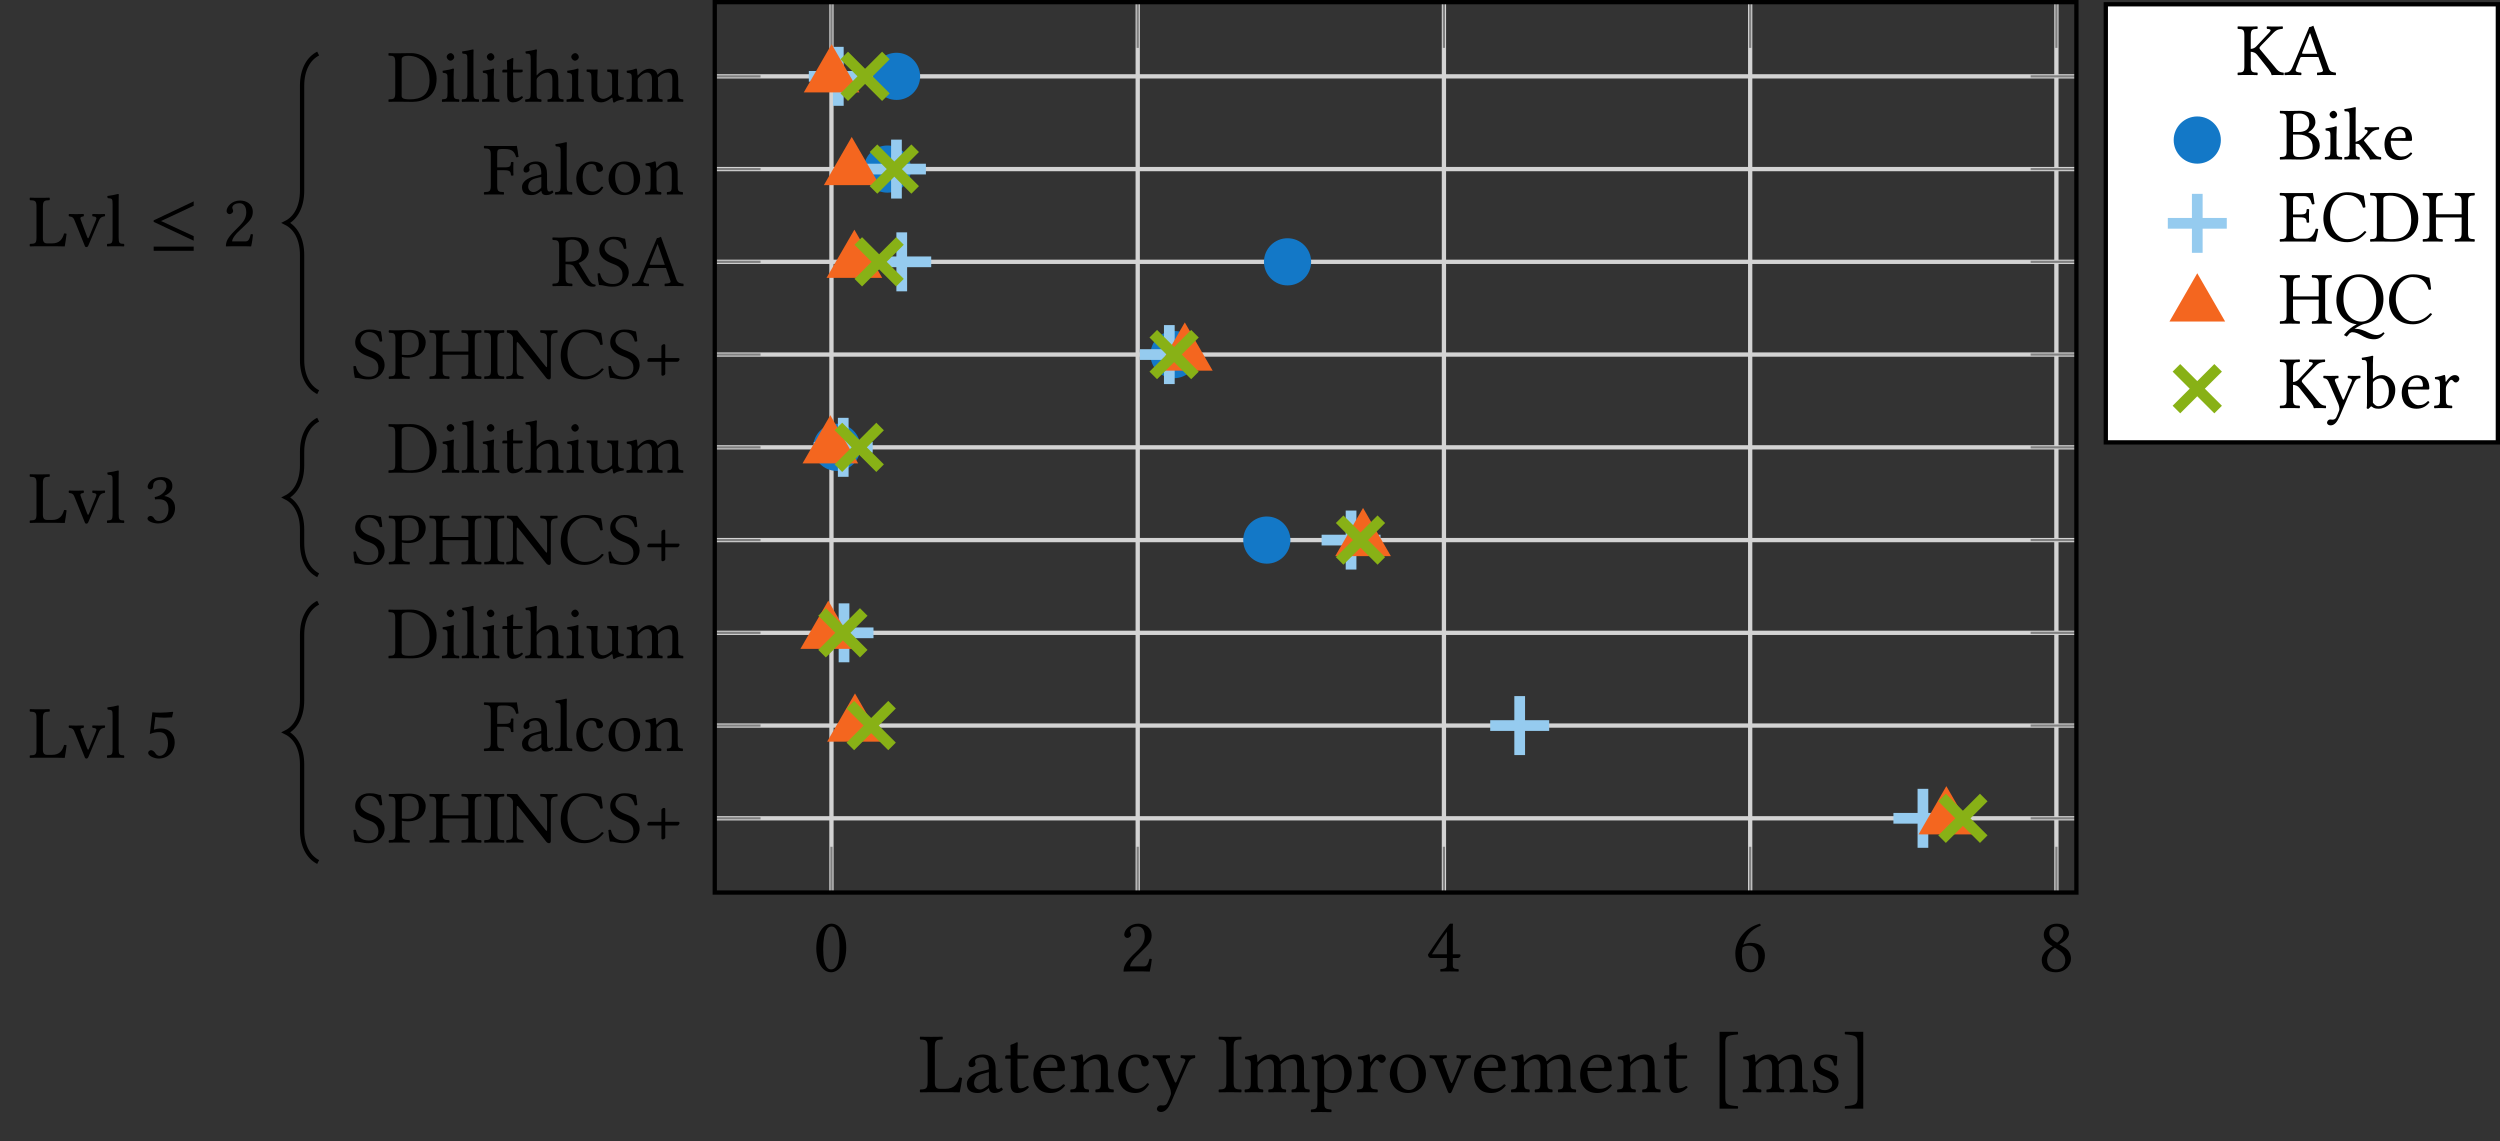 <?xml version="1.0" encoding="UTF-8"?>
<svg xmlns="http://www.w3.org/2000/svg" xmlns:xlink="http://www.w3.org/1999/xlink" width="232.297pt" height="106.02pt" viewBox="0 0 232.297 106.02" version="1.1">
<rect x="0" y="0" width="232.297" height="106.02" fill="#333333" stroke="none"/>
<defs>
<g>
<symbol overflow="visible" id="glyph0-0">
<path style="stroke:none;" d="M 0.359 -4.375 L 1.594 -2.531 L 0.359 -0.688 Z M 0.578 -0.359 L 1.812 -2.203 L 3.047 -0.359 Z M 2.031 -2.531 L 3.266 -4.375 L 3.266 -0.688 Z M 1.812 -2.859 L 0.578 -4.703 L 3.047 -4.703 Z M 0 0 L 3.625 0 L 3.625 -5.078 L 0 -5.078 Z M 0 0 "/>
</symbol>
<symbol overflow="visible" id="glyph0-1">
<path style="stroke:none;" d="M 1.688 -4.172 C 1.812 -4.172 1.922 -4.141 2.016 -4.047 C 2.234 -3.859 2.438 -3.312 2.438 -2.344 C 2.438 -1.672 2.406 -1.219 2.312 -0.844 C 2.156 -0.25 1.797 -0.188 1.656 -0.188 C 0.984 -0.188 0.922 -1.422 0.922 -2.062 C 0.922 -3.844 1.359 -4.172 1.688 -4.172 Z M 1.656 0.078 C 2.219 0.078 3.062 -0.5 3.062 -2.203 C 3.062 -2.922 2.891 -3.531 2.578 -3.953 C 2.391 -4.219 2.078 -4.438 1.688 -4.438 C 0.969 -4.438 0.281 -3.578 0.281 -2.141 C 0.281 -1.359 0.516 -0.625 0.922 -0.234 C 1.125 -0.031 1.375 0.078 1.656 0.078 Z M 1.656 0.078 "/>
</symbol>
<symbol overflow="visible" id="glyph0-2">
<path style="stroke:none;" d="M 0.438 -3.406 C 0.438 -3.25 0.578 -3.109 0.734 -3.109 C 0.859 -3.109 1.078 -3.25 1.078 -3.406 C 1.078 -3.469 1.062 -3.516 1.047 -3.562 C 1.031 -3.609 0.984 -3.672 0.984 -3.734 C 0.984 -3.922 1.172 -4.172 1.703 -4.172 C 1.969 -4.172 2.344 -4 2.344 -3.297 C 2.344 -2.828 2.172 -2.453 1.75 -2.016 L 1.203 -1.484 C 0.5 -0.766 0.375 -0.422 0.375 0.016 C 0.375 0.016 0.75 0 0.984 0 L 2.25 0 C 2.484 0 2.812 0.016 2.812 0.016 C 2.906 -0.375 2.984 -0.922 3 -1.141 C 2.953 -1.172 2.859 -1.188 2.781 -1.172 C 2.656 -0.656 2.531 -0.469 2.281 -0.469 L 0.984 -0.469 C 0.984 -0.828 1.484 -1.312 1.516 -1.344 L 2.25 -2.062 C 2.672 -2.453 2.984 -2.781 2.984 -3.328 C 2.984 -4.109 2.344 -4.438 1.75 -4.438 C 0.938 -4.438 0.438 -3.844 0.438 -3.406 Z M 0.438 -3.406 "/>
</symbol>
<symbol overflow="visible" id="glyph0-3">
<path style="stroke:none;" d="M 1.969 -3.688 L 1.969 -1.594 L 0.578 -1.594 C 0.953 -2.188 1.469 -3 1.969 -3.688 Z M 3.125 -1.594 L 2.516 -1.594 L 2.516 -3.719 C 2.516 -4.078 2.516 -4.359 2.531 -4.422 L 2.516 -4.438 L 2.281 -4.438 C 2.234 -4.438 2.203 -4.391 2.172 -4.359 C 1.719 -3.797 0.875 -2.594 0.203 -1.562 C 0.219 -1.453 0.266 -1.25 0.484 -1.25 L 1.969 -1.25 L 1.969 -0.578 C 1.969 -0.25 1.688 -0.25 1.375 -0.219 C 1.344 -0.188 1.344 -0.031 1.375 0.016 C 1.609 0 1.906 0 2.234 0 C 2.516 0 2.797 0 3.031 0.016 C 3.078 -0.031 3.078 -0.188 3.031 -0.219 C 2.672 -0.25 2.516 -0.234 2.516 -0.578 L 2.516 -1.25 L 3.016 -1.25 C 3.125 -1.25 3.234 -1.391 3.234 -1.469 C 3.234 -1.547 3.203 -1.594 3.125 -1.594 Z M 3.125 -1.594 "/>
</symbol>
<symbol overflow="visible" id="glyph0-4">
<path style="stroke:none;" d="M 0.984 -2.234 C 1.219 -2.391 1.453 -2.391 1.578 -2.391 C 2.297 -2.391 2.453 -1.703 2.453 -1.344 C 2.453 -0.531 2.156 -0.172 1.797 -0.172 C 1.344 -0.172 0.922 -0.422 0.922 -1.656 C 0.922 -1.828 0.938 -2.016 0.984 -2.234 Z M 1.047 -2.484 C 1.25 -3.156 1.703 -3.891 2.672 -4.25 C 2.672 -4.344 2.641 -4.406 2.594 -4.438 C 1.859 -4.219 1.406 -3.922 1 -3.438 C 0.547 -2.922 0.312 -2.266 0.312 -1.688 C 0.312 -0.203 1.156 0.078 1.719 0.078 C 2.672 0.078 3.062 -0.844 3.062 -1.469 C 3.062 -2.094 2.719 -2.656 1.734 -2.656 C 1.547 -2.656 1.266 -2.594 1.047 -2.484 Z M 1.047 -2.484 "/>
</symbol>
<symbol overflow="visible" id="glyph0-5">
<path style="stroke:none;" d="M 1.703 -4.172 C 2.172 -4.172 2.344 -3.859 2.344 -3.531 C 2.344 -3.141 1.969 -2.812 1.766 -2.672 L 1.547 -2.797 C 1.078 -3.109 1.031 -3.344 1.031 -3.562 C 1.031 -3.906 1.266 -4.172 1.703 -4.172 Z M 2.859 -3.531 C 2.859 -4.047 2.453 -4.438 1.734 -4.438 C 1 -4.438 0.516 -3.984 0.516 -3.422 C 0.516 -3.016 0.719 -2.719 1.156 -2.453 L 1.344 -2.328 C 1.141 -2.219 0.938 -2.094 0.75 -1.938 C 0.453 -1.672 0.328 -1.344 0.328 -1.062 C 0.328 -0.312 0.859 0.078 1.625 0.078 C 2.578 0.078 3.047 -0.625 3.047 -1.172 C 3.047 -1.594 2.859 -1.969 2.484 -2.203 L 1.969 -2.516 C 2.297 -2.688 2.859 -3.062 2.859 -3.531 Z M 1.641 -0.188 C 1.312 -0.188 0.828 -0.406 0.828 -1.062 C 0.828 -1.281 0.922 -1.781 1.547 -2.203 L 1.875 -2 C 2.328 -1.719 2.516 -1.375 2.516 -1.031 C 2.516 -0.312 1.969 -0.188 1.641 -0.188 Z M 1.641 -0.188 "/>
</symbol>
<symbol overflow="visible" id="glyph1-0">
<path style="stroke:none;" d="M 0.344 -4.203 L 1.531 -2.438 L 0.344 -0.656 Z M 0.562 -0.344 L 1.734 -2.125 L 2.922 -0.344 Z M 1.953 -2.438 L 3.141 -4.203 L 3.141 -0.656 Z M 1.734 -2.75 L 0.562 -4.516 L 2.922 -4.516 Z M 0 0 L 3.484 0 L 3.484 -4.859 L 0 -4.859 Z M 0 0 "/>
</symbol>
<symbol overflow="visible" id="glyph1-1">
<path style="stroke:none;" d="M 2.75 -4.391 C 2.344 -4.453 2.359 -4.578 1.672 -4.578 C 0.969 -4.578 0.359 -4.125 0.359 -3.375 C 0.359 -2.641 0.969 -2.312 1.578 -2.078 C 2 -1.922 2.516 -1.719 2.516 -1.031 C 2.516 -0.469 2.188 -0.188 1.641 -0.188 C 0.984 -0.188 0.578 -0.484 0.422 -1.172 C 0.328 -1.203 0.266 -1.188 0.188 -1.156 C 0.219 -0.609 0.25 -0.438 0.328 -0.094 C 0.766 -0.094 0.969 0.062 1.578 0.062 C 1.891 0.062 2.188 0 2.438 -0.156 C 2.844 -0.406 3.094 -0.844 3.094 -1.281 C 3.094 -2.016 2.531 -2.344 1.969 -2.562 C 1.547 -2.719 0.844 -2.984 0.844 -3.562 C 0.844 -3.953 1.203 -4.344 1.609 -4.344 C 2.297 -4.344 2.516 -3.922 2.641 -3.453 C 2.719 -3.438 2.812 -3.453 2.875 -3.5 C 2.844 -3.828 2.828 -4.031 2.75 -4.391 Z M 2.75 -4.391 "/>
</symbol>
<symbol overflow="visible" id="glyph1-2">
<path style="stroke:none;" d="M 1.312 -3.859 C 1.312 -4.062 1.422 -4.312 1.922 -4.312 C 2.406 -4.312 2.891 -4.141 2.891 -3.266 C 2.891 -2.516 2.516 -2.203 1.844 -2.203 C 1.672 -2.203 1.391 -2.219 1.312 -2.234 Z M 0.719 -3.641 L 0.719 -0.844 C 0.719 -0.266 0.609 -0.234 0.125 -0.219 C 0.078 -0.172 0.078 -0.031 0.125 0.016 C 0.438 0 0.781 0 1.031 0 C 1.266 0 1.672 0 2.031 0.016 C 2.062 -0.031 2.062 -0.172 2.031 -0.219 C 1.484 -0.25 1.312 -0.266 1.312 -0.844 L 1.312 -2.031 C 1.469 -1.984 1.641 -1.969 1.875 -1.969 C 3.156 -1.969 3.531 -2.797 3.531 -3.391 C 3.531 -3.797 3.266 -4.547 1.969 -4.547 C 1.703 -4.547 1.297 -4.5 1.016 -4.5 C 0.766 -4.5 0.391 -4.5 0.125 -4.516 C 0.078 -4.469 0.078 -4.328 0.125 -4.281 C 0.609 -4.266 0.719 -4.219 0.719 -3.641 Z M 0.719 -3.641 "/>
</symbol>
<symbol overflow="visible" id="glyph1-3">
<path style="stroke:none;" d="M 4.312 -0.844 L 4.312 -3.641 C 4.312 -4.219 4.422 -4.266 4.906 -4.281 C 4.953 -4.328 4.953 -4.469 4.906 -4.516 C 4.625 -4.5 4.266 -4.5 4 -4.5 C 3.75 -4.5 3.422 -4.5 3.109 -4.516 C 3.062 -4.469 3.062 -4.328 3.109 -4.281 C 3.594 -4.266 3.719 -4.219 3.719 -3.641 L 3.719 -2.531 L 1.328 -2.531 L 1.328 -3.641 C 1.328 -4.219 1.453 -4.266 1.938 -4.281 C 1.984 -4.328 1.984 -4.469 1.938 -4.516 C 1.672 -4.5 1.391 -4.5 1.031 -4.5 C 0.688 -4.5 0.391 -4.5 0.125 -4.516 C 0.094 -4.469 0.094 -4.328 0.125 -4.281 C 0.625 -4.266 0.734 -4.219 0.734 -3.641 L 0.734 -0.844 C 0.734 -0.266 0.625 -0.234 0.125 -0.219 C 0.094 -0.172 0.094 -0.031 0.125 0.016 C 0.438 0 0.781 0 1.031 0 C 1.297 0 1.625 0 1.938 0.016 C 1.984 -0.031 1.984 -0.172 1.938 -0.219 C 1.453 -0.234 1.328 -0.266 1.328 -0.844 L 1.328 -2.234 L 3.719 -2.234 L 3.719 -0.844 C 3.719 -0.266 3.594 -0.234 3.109 -0.219 C 3.062 -0.172 3.062 -0.031 3.109 0.016 C 3.422 0 3.75 0 4.016 0 C 4.266 0 4.609 0 4.906 0.016 C 4.953 -0.031 4.953 -0.172 4.906 -0.219 C 4.422 -0.234 4.312 -0.266 4.312 -0.844 Z M 4.312 -0.844 "/>
</symbol>
<symbol overflow="visible" id="glyph1-4">
<path style="stroke:none;" d="M 1.328 -0.844 L 1.328 -3.641 C 1.328 -4.219 1.453 -4.266 1.938 -4.281 C 1.984 -4.328 1.984 -4.469 1.938 -4.516 C 1.625 -4.5 1.297 -4.5 1.031 -4.5 C 0.797 -4.5 0.453 -4.5 0.125 -4.516 C 0.094 -4.469 0.094 -4.328 0.125 -4.281 C 0.625 -4.266 0.734 -4.219 0.734 -3.641 L 0.734 -0.844 C 0.734 -0.266 0.625 -0.234 0.125 -0.219 C 0.094 -0.172 0.094 -0.031 0.125 0.016 C 0.453 0 0.781 0 1.031 0 C 1.297 0 1.625 0 1.938 0.016 C 1.984 -0.031 1.984 -0.172 1.938 -0.219 C 1.453 -0.234 1.328 -0.266 1.328 -0.844 Z M 1.328 -0.844 "/>
</symbol>
<symbol overflow="visible" id="glyph1-5">
<path style="stroke:none;" d="M 3.875 -3.562 L 3.875 -1.297 C 3.875 -1.156 3.875 -1.078 3.828 -1.078 C 3.797 -1.078 3.688 -1.203 3.484 -1.469 L 1.094 -4.5 L 0.156 -4.516 C 0.125 -4.469 0.125 -4.328 0.156 -4.281 C 0.453 -4.266 0.672 -4.016 0.703 -3.828 L 0.703 -0.922 C 0.703 -0.312 0.594 -0.266 0.109 -0.219 C 0.062 -0.172 0.062 -0.031 0.109 0.016 C 0.406 0 0.719 0 0.891 0 C 1.047 0 1.359 0 1.656 0.016 C 1.703 -0.031 1.703 -0.172 1.656 -0.219 C 1.172 -0.266 1.047 -0.297 1.047 -0.922 L 1.047 -3.062 C 1.047 -3.297 1.047 -3.406 1.109 -3.406 C 1.156 -3.406 1.219 -3.328 1.344 -3.172 L 3.781 -0.094 C 3.859 0 3.938 0.062 4.062 0.062 C 4.156 0.062 4.219 -0.016 4.219 -0.141 L 4.219 -3.562 C 4.219 -4.188 4.328 -4.234 4.828 -4.281 C 4.859 -4.328 4.859 -4.469 4.828 -4.516 C 4.531 -4.5 4.203 -4.5 4.047 -4.5 C 3.891 -4.5 3.578 -4.5 3.266 -4.516 C 3.219 -4.469 3.219 -4.328 3.266 -4.281 C 3.75 -4.234 3.875 -4.203 3.875 -3.562 Z M 3.875 -3.562 "/>
</symbol>
<symbol overflow="visible" id="glyph1-6">
<path style="stroke:none;" d="M 2.484 0.062 C 3.156 0.062 3.781 -0.25 4.266 -0.875 C 4.219 -0.938 4.172 -0.969 4.094 -0.969 C 3.609 -0.438 3.125 -0.219 2.484 -0.219 C 1.547 -0.219 0.891 -1.281 0.891 -2.297 C 0.891 -2.891 1.047 -3.391 1.297 -3.703 C 1.656 -4.125 2.062 -4.328 2.422 -4.328 C 3.375 -4.328 3.766 -3.75 3.938 -3.156 C 4.031 -3.125 4.094 -3.156 4.172 -3.188 C 4.141 -3.547 4.094 -3.891 4.016 -4.266 C 3.672 -4.312 3.359 -4.578 2.5 -4.578 C 1.906 -4.578 1.406 -4.375 1 -4 C 0.531 -3.562 0.266 -2.891 0.266 -2.156 C 0.266 -0.953 0.984 0.062 2.484 0.062 Z M 2.484 0.062 "/>
</symbol>
<symbol overflow="visible" id="glyph1-7">
<path style="stroke:none;" d="M 1.734 -3.031 L 1.734 -1.922 L 0.594 -1.922 C 0.516 -1.922 0.422 -1.797 0.422 -1.688 C 0.422 -1.625 0.453 -1.578 0.516 -1.578 L 1.734 -1.578 L 1.734 -0.391 C 1.734 -0.328 1.797 -0.281 1.859 -0.281 C 1.953 -0.281 2.094 -0.375 2.094 -0.453 L 2.094 -1.578 L 3.219 -1.578 C 3.312 -1.578 3.422 -1.734 3.422 -1.812 C 3.422 -1.859 3.391 -1.922 3.312 -1.922 L 2.094 -1.922 L 2.094 -3.125 C 2.094 -3.188 2.031 -3.219 1.969 -3.219 C 1.906 -3.219 1.734 -3.125 1.734 -3.031 Z M 1.734 -3.031 "/>
</symbol>
<symbol overflow="visible" id="glyph1-8">
<path style="stroke:none;" d="M 1.969 -2.25 C 2.562 -2.25 2.578 -2.094 2.609 -1.781 C 2.641 -1.734 2.797 -1.734 2.844 -1.781 C 2.828 -1.953 2.828 -2.156 2.828 -2.391 C 2.828 -2.625 2.828 -2.812 2.844 -2.984 C 2.797 -3.031 2.641 -3.031 2.609 -2.984 C 2.578 -2.609 2.562 -2.516 1.969 -2.516 L 1.328 -2.516 L 1.328 -3.766 C 1.328 -4.141 1.406 -4.219 1.719 -4.219 L 2.031 -4.219 C 2.766 -4.219 2.938 -3.938 3.094 -3.453 C 3.172 -3.453 3.25 -3.469 3.312 -3.484 C 3.281 -3.781 3.172 -4.453 3.156 -4.5 C 3.156 -4.516 3.156 -4.516 3.125 -4.516 C 3.016 -4.5 2.969 -4.5 2.797 -4.5 L 1.031 -4.5 C 0.797 -4.5 0.406 -4.5 0.125 -4.516 C 0.078 -4.469 0.078 -4.328 0.125 -4.281 C 0.609 -4.266 0.734 -4.219 0.734 -3.641 L 0.734 -0.844 C 0.734 -0.266 0.609 -0.234 0.125 -0.219 C 0.078 -0.172 0.078 -0.031 0.125 0.016 C 0.375 0 0.719 0 1.031 0 C 1.344 0 1.688 0 1.938 0.016 C 1.969 -0.031 1.969 -0.172 1.938 -0.219 C 1.438 -0.234 1.328 -0.266 1.328 -0.844 L 1.328 -2.25 Z M 1.969 -2.25 "/>
</symbol>
<symbol overflow="visible" id="glyph1-9">
<path style="stroke:none;" d="M 2.047 -1.625 L 2.047 -0.703 C 2.047 -0.609 2 -0.562 1.938 -0.516 C 1.766 -0.375 1.531 -0.219 1.328 -0.219 C 0.984 -0.219 0.828 -0.5 0.828 -0.703 C 0.828 -1.031 0.969 -1.344 1.484 -1.484 Z M 2.047 -0.328 C 2.078 -0.125 2.156 0.062 2.516 0.062 C 2.781 0.062 3.031 -0.047 3.172 -0.188 C 3.156 -0.266 3.125 -0.328 3.047 -0.375 C 3 -0.328 2.891 -0.266 2.797 -0.266 C 2.594 -0.266 2.578 -0.531 2.578 -0.859 L 2.578 -1.875 C 2.578 -2.875 2.047 -3.062 1.531 -3.062 C 0.969 -3.062 0.391 -2.688 0.391 -2.281 C 0.391 -2.125 0.469 -2.031 0.625 -2.031 C 0.828 -2.031 0.953 -2.188 0.953 -2.266 C 0.953 -2.328 0.953 -2.375 0.938 -2.391 C 0.922 -2.422 0.922 -2.453 0.922 -2.531 C 0.922 -2.75 1.219 -2.828 1.484 -2.828 C 1.719 -2.828 2.047 -2.703 2.047 -1.922 C 2.047 -1.875 2.016 -1.844 2 -1.844 L 1.406 -1.688 C 0.734 -1.531 0.25 -1.156 0.25 -0.688 C 0.25 -0.109 0.641 0.062 1.125 0.062 C 1.375 0.062 1.578 0.016 1.891 -0.219 L 2.031 -0.328 Z M 2.047 -0.328 "/>
</symbol>
<symbol overflow="visible" id="glyph1-10">
<path style="stroke:none;" d="M 0.656 -0.844 C 0.656 -0.266 0.578 -0.234 0.156 -0.219 C 0.125 -0.172 0.125 -0.031 0.156 0.016 C 0.406 0 0.656 0 0.938 0 C 1.219 0 1.484 0 1.719 0.016 C 1.75 -0.031 1.75 -0.172 1.719 -0.219 C 1.297 -0.234 1.219 -0.266 1.219 -0.844 L 1.219 -4.062 C 1.219 -4.516 1.234 -4.797 1.234 -4.797 C 1.234 -4.844 1.219 -4.859 1.156 -4.859 C 0.969 -4.797 0.453 -4.703 0.172 -4.672 C 0.156 -4.625 0.172 -4.516 0.219 -4.469 C 0.625 -4.438 0.656 -4.422 0.656 -3.891 Z M 0.656 -0.844 "/>
</symbol>
<symbol overflow="visible" id="glyph1-11">
<path style="stroke:none;" d="M 2.781 -0.641 C 2.75 -0.703 2.688 -0.719 2.625 -0.734 C 2.391 -0.422 2.094 -0.266 1.797 -0.266 C 1.281 -0.266 0.859 -0.781 0.859 -1.609 C 0.859 -2.375 1.188 -2.828 1.656 -2.828 C 2.062 -2.828 2.125 -2.578 2.141 -2.344 C 2.172 -2.156 2.266 -2.094 2.406 -2.094 C 2.562 -2.094 2.75 -2.188 2.75 -2.391 C 2.75 -2.781 2.359 -3.062 1.688 -3.062 C 1 -3.062 0.266 -2.438 0.266 -1.453 C 0.266 -0.547 0.766 0.062 1.641 0.062 C 2.062 0.062 2.422 -0.062 2.781 -0.641 Z M 2.781 -0.641 "/>
</symbol>
<symbol overflow="visible" id="glyph1-12">
<path style="stroke:none;" d="M 0.281 -1.422 C 0.281 -0.719 0.766 0.062 1.75 0.062 C 2.188 0.062 2.531 -0.094 2.781 -0.328 C 3.094 -0.625 3.219 -1.062 3.219 -1.484 C 3.219 -2.219 2.828 -3.062 1.766 -3.062 C 1.297 -3.062 0.922 -2.875 0.672 -2.578 C 0.422 -2.266 0.281 -1.875 0.281 -1.422 Z M 1.656 -2.812 C 2.266 -2.812 2.625 -2.266 2.625 -1.266 C 2.625 -0.391 2.172 -0.172 1.844 -0.172 C 1.125 -0.172 0.891 -1.047 0.891 -1.594 C 0.891 -2.188 1.031 -2.812 1.656 -2.812 Z M 1.656 -2.812 "/>
</symbol>
<symbol overflow="visible" id="glyph1-13">
<path style="stroke:none;" d="M 1.281 -2.5 C 1.234 -2.453 1.203 -2.438 1.203 -2.5 C 1.188 -2.688 1.172 -2.953 1.141 -3.031 C 1.125 -3.062 1.109 -3.078 1.062 -3.078 C 0.859 -3 0.688 -2.938 0.203 -2.875 C 0.188 -2.844 0.203 -2.719 0.219 -2.688 C 0.594 -2.641 0.672 -2.609 0.672 -2.203 L 0.672 -0.844 C 0.672 -0.281 0.594 -0.25 0.188 -0.219 C 0.141 -0.172 0.141 -0.031 0.188 0.016 C 0.391 0 0.672 0 0.953 0 C 1.219 0 1.438 0 1.641 0.016 C 1.688 -0.031 1.688 -0.172 1.641 -0.219 C 1.297 -0.25 1.219 -0.281 1.219 -0.844 L 1.219 -2 C 1.219 -2.141 1.281 -2.219 1.344 -2.281 C 1.609 -2.547 1.922 -2.703 2.188 -2.703 C 2.328 -2.703 2.469 -2.609 2.562 -2.453 C 2.625 -2.312 2.641 -2.125 2.641 -1.906 L 2.641 -0.844 C 2.641 -0.281 2.578 -0.25 2.203 -0.219 C 2.172 -0.172 2.172 -0.031 2.203 0.016 C 2.422 0 2.641 0 2.922 0 C 3.203 0 3.453 0 3.656 0.016 C 3.688 -0.031 3.688 -0.172 3.656 -0.219 C 3.266 -0.25 3.188 -0.281 3.188 -0.844 L 3.188 -1.891 C 3.188 -2.266 3.156 -2.609 3 -2.828 C 2.891 -2.969 2.672 -3.062 2.422 -3.062 C 2.078 -3.062 1.688 -2.969 1.281 -2.5 Z M 1.281 -2.5 "/>
</symbol>
<symbol overflow="visible" id="glyph1-14">
<path style="stroke:none;" d="M 1.328 -0.578 L 1.328 -3.938 C 1.328 -4.172 1.578 -4.266 1.922 -4.266 C 3.422 -4.266 3.922 -3.047 3.922 -1.984 C 3.922 -0.578 3.078 -0.219 2.094 -0.219 C 1.406 -0.219 1.328 -0.359 1.328 -0.578 Z M 0.125 -4.516 C 0.094 -4.469 0.094 -4.328 0.125 -4.281 C 0.625 -4.266 0.734 -4.219 0.734 -3.641 L 0.734 -0.844 C 0.734 -0.266 0.625 -0.234 0.125 -0.219 C 0.094 -0.172 0.094 -0.031 0.125 0.016 C 0.406 0 0.781 0 1.031 0 C 1.297 0 1.594 0.016 2.312 0.016 C 3.297 0.016 4.578 -0.438 4.578 -2.141 C 4.578 -3.438 3.516 -4.516 2.188 -4.516 C 1.688 -4.516 1.297 -4.5 1.031 -4.5 C 0.781 -4.5 0.406 -4.5 0.125 -4.516 Z M 0.125 -4.516 "/>
</symbol>
<symbol overflow="visible" id="glyph1-15">
<path style="stroke:none;" d="M 0.625 -4.172 C 0.625 -4 0.797 -3.812 0.969 -3.812 C 1.156 -3.812 1.328 -4 1.328 -4.141 C 1.328 -4.312 1.172 -4.516 0.984 -4.516 C 0.828 -4.516 0.625 -4.344 0.625 -4.172 Z M 1.266 -0.844 L 1.266 -2.234 C 1.266 -2.578 1.297 -3.031 1.297 -3.031 C 1.297 -3.062 1.25 -3.078 1.203 -3.078 C 1 -3 0.719 -2.938 0.25 -2.875 C 0.234 -2.844 0.25 -2.719 0.266 -2.688 C 0.641 -2.641 0.703 -2.609 0.703 -2.203 L 0.703 -0.844 C 0.703 -0.266 0.641 -0.25 0.203 -0.219 C 0.172 -0.172 0.172 -0.031 0.203 0.016 C 0.438 0 0.703 0 0.984 0 C 1.266 0 1.531 0 1.766 0.016 C 1.812 -0.031 1.812 -0.172 1.766 -0.219 C 1.344 -0.25 1.266 -0.266 1.266 -0.844 Z M 1.266 -0.844 "/>
</symbol>
<symbol overflow="visible" id="glyph1-16">
<path style="stroke:none;" d="M 0.297 -2.984 C 0.203 -2.984 0.172 -2.906 0.172 -2.844 L 0.172 -2.766 C 0.172 -2.719 0.188 -2.719 0.203 -2.719 L 0.625 -2.719 L 0.625 -0.625 C 0.625 -0.125 0.844 0.062 1.156 0.062 C 1.484 0.062 1.828 -0.078 2.094 -0.391 C 2.078 -0.453 2.047 -0.5 1.969 -0.516 C 1.797 -0.375 1.578 -0.312 1.406 -0.312 C 1.219 -0.312 1.172 -0.516 1.172 -0.953 L 1.172 -2.719 L 1.891 -2.719 C 1.969 -2.719 2.062 -2.75 2.062 -2.812 L 2.062 -2.953 C 2.062 -2.969 2.047 -2.984 2 -2.984 L 1.172 -2.984 L 1.172 -3.266 C 1.172 -3.719 1.203 -4 1.203 -4 C 1.203 -4.031 1.172 -4.062 1.141 -4.062 C 1.109 -4.062 1.047 -4.031 0.984 -4 C 0.906 -3.953 0.844 -3.922 0.75 -3.891 C 0.672 -3.875 0.594 -3.844 0.594 -3.797 C 0.594 -3.719 0.625 -3.766 0.625 -2.984 Z M 0.297 -2.984 "/>
</symbol>
<symbol overflow="visible" id="glyph1-17">
<path style="stroke:none;" d="M 1.156 -2 C 1.156 -2.141 1.219 -2.219 1.281 -2.281 C 1.547 -2.547 1.906 -2.703 2.172 -2.703 C 2.312 -2.703 2.453 -2.609 2.547 -2.453 C 2.609 -2.312 2.625 -2.125 2.625 -1.906 L 2.625 -0.844 C 2.625 -0.281 2.562 -0.25 2.188 -0.219 C 2.156 -0.172 2.156 -0.031 2.188 0.016 C 2.391 0 2.625 0 2.906 0 C 3.188 0 3.422 0 3.641 0.016 C 3.672 -0.031 3.672 -0.172 3.641 -0.219 C 3.25 -0.25 3.172 -0.281 3.172 -0.844 L 3.172 -1.891 C 3.172 -2.266 3.156 -2.609 2.984 -2.828 C 2.875 -2.969 2.656 -3.062 2.406 -3.062 C 2.062 -3.062 1.656 -2.969 1.219 -2.5 C 1.203 -2.469 1.156 -2.391 1.156 -2.5 L 1.156 -4.062 C 1.156 -4.516 1.188 -4.797 1.188 -4.797 C 1.188 -4.844 1.156 -4.859 1.094 -4.859 C 0.922 -4.797 0.406 -4.703 0.125 -4.672 C 0.109 -4.625 0.125 -4.516 0.172 -4.469 C 0.531 -4.453 0.609 -4.484 0.609 -3.891 L 0.609 -0.844 C 0.609 -0.266 0.531 -0.25 0.125 -0.219 C 0.078 -0.172 0.078 -0.031 0.125 0.016 C 0.359 0 0.609 0 0.891 0 C 1.156 0 1.391 0 1.578 0.016 C 1.625 -0.031 1.625 -0.172 1.578 -0.219 C 1.219 -0.25 1.156 -0.266 1.156 -0.844 Z M 1.156 -2 "/>
</symbol>
<symbol overflow="visible" id="glyph1-18">
<path style="stroke:none;" d="M 1.516 0.062 C 1.781 0.062 2.109 -0.062 2.453 -0.344 C 2.484 -0.375 2.547 -0.391 2.562 -0.344 C 2.578 -0.172 2.641 0.062 2.641 0.062 C 2.688 0.094 2.719 0.078 2.766 0.062 C 2.922 -0.062 3.156 -0.156 3.594 -0.203 C 3.625 -0.25 3.625 -0.359 3.594 -0.391 C 3.141 -0.438 3.078 -0.562 3.078 -0.906 L 3.078 -2.25 C 3.078 -2.453 3.109 -2.969 3.109 -2.969 C 3.109 -2.984 3.094 -3 3.047 -3 C 3.016 -3 2.906 -2.984 2.812 -2.984 C 2.578 -2.984 2.328 -3 2.094 -3 C 2.062 -2.969 2.062 -2.812 2.094 -2.781 C 2.438 -2.75 2.531 -2.672 2.531 -2.203 L 2.531 -0.859 C 2.531 -0.734 2.516 -0.672 2.422 -0.594 C 2.156 -0.375 1.891 -0.266 1.719 -0.266 C 1.516 -0.266 1.156 -0.359 1.156 -0.969 L 1.156 -2.25 C 1.156 -2.453 1.188 -2.969 1.188 -2.969 C 1.188 -2.984 1.172 -3 1.141 -3 C 1.094 -3 1 -2.984 0.891 -2.984 C 0.672 -2.984 0.422 -3 0.188 -3 C 0.141 -2.969 0.141 -2.812 0.188 -2.781 C 0.516 -2.75 0.609 -2.672 0.609 -2.219 L 0.609 -0.875 C 0.609 -0.391 0.828 0.062 1.516 0.062 Z M 1.516 0.062 "/>
</symbol>
<symbol overflow="visible" id="glyph1-19">
<path style="stroke:none;" d="M 1.188 -2.5 C 1.172 -2.703 1.156 -2.953 1.125 -3.031 C 1.109 -3.062 1.094 -3.078 1.047 -3.078 C 0.844 -3 0.672 -2.938 0.188 -2.875 C 0.172 -2.844 0.188 -2.719 0.203 -2.688 C 0.578 -2.641 0.656 -2.609 0.656 -2.203 L 0.656 -0.844 C 0.656 -0.281 0.562 -0.25 0.188 -0.219 C 0.141 -0.172 0.141 -0.031 0.188 0.016 C 0.391 0 0.656 0 0.938 0 C 1.219 0 1.422 0 1.641 0.016 C 1.672 -0.031 1.672 -0.172 1.641 -0.219 C 1.281 -0.25 1.203 -0.281 1.203 -0.844 L 1.203 -2 C 1.203 -2.141 1.266 -2.219 1.328 -2.281 C 1.609 -2.562 1.859 -2.703 2.078 -2.703 C 2.344 -2.703 2.531 -2.531 2.531 -2.062 L 2.531 -0.844 C 2.531 -0.281 2.484 -0.25 2.109 -0.219 C 2.062 -0.172 2.062 -0.031 2.109 0.016 C 2.281 0 2.531 0 2.812 0 C 3.094 0 3.328 0 3.5 0.016 C 3.531 -0.031 3.531 -0.172 3.5 -0.219 C 3.156 -0.25 3.094 -0.281 3.094 -0.844 L 3.094 -1.953 C 3.094 -2.062 3.094 -2.156 3.078 -2.234 C 3.422 -2.609 3.734 -2.703 4 -2.703 C 4.266 -2.703 4.422 -2.547 4.422 -2.078 L 4.422 -0.844 C 4.422 -0.281 4.344 -0.25 3.984 -0.219 C 3.953 -0.172 3.953 -0.031 3.984 0.016 C 4.156 0 4.422 0 4.703 0 C 4.969 0 5.219 0 5.422 0.016 C 5.453 -0.031 5.453 -0.172 5.422 -0.219 C 5.031 -0.25 4.969 -0.281 4.969 -0.844 L 4.969 -1.953 C 4.969 -2.578 4.859 -3.062 4.25 -3.062 C 3.891 -3.062 3.469 -2.922 3.094 -2.547 C 3.078 -2.516 3.031 -2.484 3.031 -2.547 C 2.969 -2.844 2.688 -3.062 2.328 -3.062 C 1.922 -3.062 1.562 -2.828 1.266 -2.5 C 1.234 -2.453 1.188 -2.406 1.188 -2.5 Z M 1.188 -2.5 "/>
</symbol>
<symbol overflow="visible" id="glyph1-20">
<path style="stroke:none;" d="M 1.891 -4.312 C 2.328 -4.312 2.828 -4.156 2.828 -3.328 C 2.828 -2.453 2.328 -2.266 1.656 -2.266 L 1.312 -2.266 L 1.312 -3.859 C 1.312 -4.062 1.406 -4.312 1.891 -4.312 Z M 1.312 -0.844 L 1.312 -2.031 C 1.906 -2.031 2.031 -1.922 2.125 -1.766 L 2.875 -0.547 C 3.078 -0.219 3.375 0.062 3.797 0.062 C 3.906 0.062 4.016 0.062 4.094 0.016 C 4.125 -0.031 4.109 -0.094 4.078 -0.141 C 3.766 -0.141 3.594 -0.391 3.422 -0.688 L 2.531 -2.141 C 2.844 -2.25 3.469 -2.609 3.469 -3.344 C 3.469 -3.688 3.344 -3.969 3.094 -4.203 C 2.766 -4.516 2.328 -4.547 1.891 -4.547 C 1.562 -4.547 1.266 -4.5 1.016 -4.5 C 0.781 -4.5 0.453 -4.5 0.125 -4.516 C 0.078 -4.469 0.078 -4.328 0.125 -4.281 C 0.609 -4.266 0.719 -4.219 0.719 -3.641 L 0.719 -0.844 C 0.719 -0.266 0.609 -0.234 0.125 -0.219 C 0.078 -0.172 0.078 -0.031 0.125 0.016 C 0.438 0 0.766 0 1.031 0 C 1.297 0 1.609 0 1.922 0.016 C 1.969 -0.031 1.969 -0.172 1.922 -0.219 C 1.438 -0.234 1.312 -0.266 1.312 -0.844 Z M 1.312 -0.844 "/>
</symbol>
<symbol overflow="visible" id="glyph1-21">
<path style="stroke:none;" d="M 1.828 -1.969 C 1.672 -1.969 1.625 -2 1.656 -2.062 L 2.375 -3.875 L 2.406 -3.875 L 3.062 -1.969 Z M 1.078 -0.547 L 1.469 -1.562 C 1.5 -1.656 1.547 -1.672 1.703 -1.672 L 3.172 -1.672 L 3.578 -0.5 C 3.672 -0.266 3.406 -0.234 3.062 -0.219 C 3.031 -0.172 3.031 -0.031 3.062 0.016 C 3.328 0 3.703 0 3.984 0 C 4.266 0 4.531 0 4.781 0.016 C 4.812 -0.031 4.812 -0.172 4.781 -0.219 C 4.5 -0.25 4.266 -0.266 4.141 -0.594 L 2.703 -4.578 C 2.609 -4.516 2.422 -4.453 2.328 -4.453 L 0.75 -0.703 C 0.562 -0.281 0.359 -0.234 0.047 -0.219 C 0 -0.172 0 -0.031 0.047 0.016 C 0.234 0 0.453 0 0.672 0 C 0.953 0 1.297 0 1.562 0.016 C 1.609 -0.031 1.609 -0.172 1.562 -0.219 C 1.297 -0.234 0.969 -0.266 1.078 -0.547 Z M 1.078 -0.547 "/>
</symbol>
<symbol overflow="visible" id="glyph1-22">
<path style="stroke:none;" d="M 1.328 -0.844 L 1.328 -2.156 C 1.562 -2.141 1.766 -2.062 1.906 -1.891 L 3 -0.516 C 3.141 -0.328 3.234 -0.141 3.25 -0.031 C 3.25 0 3.266 0.016 3.297 0.016 C 3.422 0 3.516 0 3.672 0 C 3.906 0 4.141 0 4.375 0.016 C 4.406 -0.031 4.406 -0.172 4.375 -0.219 C 4.172 -0.234 3.969 -0.266 3.75 -0.516 L 2.234 -2.328 C 2.172 -2.391 2.141 -2.438 2.141 -2.5 C 2.141 -2.547 2.141 -2.594 2.391 -2.844 L 3.406 -3.891 C 3.734 -4.234 4 -4.266 4.281 -4.281 C 4.328 -4.328 4.328 -4.469 4.281 -4.516 C 4.062 -4.5 3.844 -4.5 3.625 -4.5 C 3.359 -4.5 3.094 -4.5 2.844 -4.516 C 2.797 -4.469 2.797 -4.328 2.844 -4.281 C 3.094 -4.266 3.328 -4.234 3.031 -3.922 L 1.875 -2.688 C 1.734 -2.531 1.578 -2.438 1.328 -2.422 L 1.328 -3.641 C 1.328 -4.219 1.453 -4.266 1.938 -4.281 C 1.984 -4.328 1.984 -4.469 1.938 -4.516 C 1.609 -4.5 1.297 -4.5 1.031 -4.5 C 0.766 -4.5 0.453 -4.5 0.125 -4.516 C 0.094 -4.469 0.094 -4.328 0.125 -4.281 C 0.625 -4.266 0.734 -4.219 0.734 -3.641 L 0.734 -0.844 C 0.734 -0.266 0.625 -0.234 0.125 -0.219 C 0.094 -0.172 0.094 -0.031 0.125 0.016 C 0.453 0 0.766 0 1.031 0 C 1.297 0 1.625 0 1.938 0.016 C 1.984 -0.031 1.984 -0.172 1.938 -0.219 C 1.453 -0.234 1.328 -0.266 1.328 -0.844 Z M 1.328 -0.844 "/>
</symbol>
<symbol overflow="visible" id="glyph1-23">
<path style="stroke:none;" d="M 1.328 -3.828 C 1.328 -4.203 1.328 -4.266 1.938 -4.266 C 2.328 -4.266 2.844 -4.062 2.844 -3.359 C 2.844 -2.766 2.422 -2.547 1.844 -2.547 L 1.328 -2.547 Z M 1.328 -2.312 L 1.812 -2.312 C 2.766 -2.312 3.156 -1.781 3.156 -1.156 C 3.156 -0.641 2.969 -0.219 1.906 -0.219 C 1.422 -0.219 1.328 -0.391 1.328 -0.828 Z M 0.125 -4.516 C 0.094 -4.469 0.094 -4.328 0.125 -4.281 C 0.625 -4.266 0.734 -4.219 0.734 -3.641 L 0.734 -0.844 C 0.734 -0.266 0.625 -0.234 0.125 -0.219 C 0.094 -0.172 0.094 -0.031 0.125 0.016 C 0.406 0 0.781 0 1.031 0 C 1.297 0 1.469 0.016 2.062 0.016 C 3.438 0.016 3.812 -0.688 3.812 -1.281 C 3.812 -1.953 3.344 -2.328 2.734 -2.516 C 3.094 -2.703 3.406 -3.062 3.406 -3.438 C 3.406 -3.906 3.203 -4.516 1.906 -4.516 C 1.656 -4.516 1.281 -4.5 1.031 -4.5 C 0.781 -4.5 0.406 -4.5 0.125 -4.516 Z M 0.125 -4.516 "/>
</symbol>
<symbol overflow="visible" id="glyph1-24">
<path style="stroke:none;" d="M 0.594 -0.844 C 0.594 -0.266 0.516 -0.25 0.125 -0.219 C 0.094 -0.172 0.094 -0.031 0.125 0.016 C 0.359 0 0.594 0 0.875 0 C 1.125 0 1.359 0 1.516 0.016 C 1.547 -0.031 1.547 -0.172 1.516 -0.219 C 1.219 -0.25 1.156 -0.266 1.156 -0.844 L 1.156 -1.453 C 1.281 -1.453 1.375 -1.438 1.453 -1.422 C 1.531 -1.359 1.594 -1.297 1.672 -1.188 L 2.188 -0.516 C 2.391 -0.234 2.469 -0.109 2.469 -0.016 C 2.469 0 2.484 0.016 2.5 0.016 C 2.641 0 2.797 0 2.938 0 C 3.156 0 3.359 0 3.5 0.016 C 3.547 -0.031 3.547 -0.172 3.5 -0.219 C 3.266 -0.25 3.094 -0.266 2.906 -0.516 L 1.984 -1.672 C 1.953 -1.703 1.938 -1.734 1.938 -1.766 C 1.938 -1.797 1.938 -1.812 1.969 -1.828 L 2.578 -2.469 C 2.781 -2.688 3.031 -2.75 3.312 -2.781 C 3.359 -2.812 3.359 -2.969 3.312 -3 C 3.156 -3 2.953 -2.984 2.703 -2.984 C 2.438 -2.984 2.188 -3 2.016 -3 C 1.984 -2.969 1.984 -2.812 2.016 -2.781 C 2.406 -2.75 2.25 -2.5 2.188 -2.422 C 2.016 -2.219 1.812 -1.984 1.625 -1.844 C 1.469 -1.734 1.281 -1.656 1.156 -1.625 L 1.156 -4.062 C 1.156 -4.516 1.172 -4.797 1.172 -4.797 C 1.172 -4.844 1.156 -4.859 1.094 -4.859 C 0.906 -4.797 0.391 -4.703 0.109 -4.672 C 0.094 -4.625 0.109 -4.516 0.156 -4.469 C 0.516 -4.453 0.594 -4.484 0.594 -3.891 Z M 0.594 -0.844 "/>
</symbol>
<symbol overflow="visible" id="glyph1-25">
<path style="stroke:none;" d="M 0.859 -1.969 C 1 -2.75 1.484 -2.812 1.656 -2.812 C 1.922 -2.812 2.234 -2.672 2.234 -2.078 C 2.234 -2.016 2.203 -1.984 2.125 -1.984 Z M 2.688 -0.641 C 2.438 -0.391 2.234 -0.266 1.828 -0.266 C 1.578 -0.266 1.281 -0.422 1.062 -0.781 C 0.922 -1 0.844 -1.328 0.844 -1.734 L 2.703 -1.719 C 2.781 -1.719 2.828 -1.75 2.828 -1.828 C 2.828 -2.422 2.625 -3.047 1.656 -3.047 C 1.047 -3.047 0.266 -2.469 0.266 -1.406 C 0.266 -1.016 0.359 -0.641 0.578 -0.375 C 0.828 -0.094 1.156 0.062 1.656 0.062 C 2.188 0.062 2.562 -0.172 2.844 -0.531 C 2.812 -0.609 2.781 -0.641 2.688 -0.641 Z M 2.688 -0.641 "/>
</symbol>
<symbol overflow="visible" id="glyph1-26">
<path style="stroke:none;" d="M 1.953 -2.516 L 1.328 -2.516 L 1.328 -3.766 C 1.328 -4.078 1.406 -4.219 1.781 -4.219 L 2.312 -4.219 C 2.828 -4.219 2.938 -3.938 3.094 -3.453 C 3.172 -3.438 3.25 -3.453 3.328 -3.484 C 3.297 -3.781 3.188 -4.453 3.172 -4.5 C 3.172 -4.516 3.156 -4.516 3.141 -4.516 C 3.031 -4.5 2.969 -4.5 2.797 -4.5 L 1.031 -4.5 C 0.812 -4.5 0.406 -4.5 0.125 -4.516 C 0.078 -4.469 0.078 -4.328 0.125 -4.281 C 0.609 -4.266 0.734 -4.219 0.734 -3.641 L 0.734 -0.844 C 0.734 -0.266 0.609 -0.234 0.125 -0.219 C 0.078 -0.172 0.078 -0.031 0.125 0.016 C 0.391 0 0.797 0 1.031 0 L 2.531 0 C 2.859 0 3.422 0.016 3.422 0.016 C 3.516 -0.328 3.625 -0.797 3.672 -1.156 C 3.609 -1.188 3.531 -1.203 3.438 -1.188 C 3.297 -0.688 3.047 -0.266 2.516 -0.266 L 1.719 -0.266 C 1.422 -0.266 1.328 -0.391 1.328 -0.703 L 1.328 -2.25 L 1.953 -2.25 C 2.547 -2.25 2.578 -2.094 2.594 -1.781 C 2.641 -1.734 2.781 -1.734 2.828 -1.781 C 2.812 -1.953 2.812 -2.156 2.812 -2.391 C 2.812 -2.578 2.812 -2.828 2.828 -2.984 C 2.781 -3.031 2.641 -3.031 2.594 -2.984 C 2.578 -2.609 2.547 -2.516 1.953 -2.516 Z M 1.953 -2.516 "/>
</symbol>
<symbol overflow="visible" id="glyph1-27">
<path style="stroke:none;" d="M 2.312 -4.328 C 3.219 -4.328 3.969 -3.562 3.969 -2.156 C 3.969 -0.906 3.375 -0.188 2.578 -0.188 C 1.734 -0.188 0.922 -0.938 0.922 -2.281 C 0.922 -3.75 1.609 -4.328 2.312 -4.328 Z M 4.641 -2.297 C 4.641 -3.734 3.641 -4.578 2.391 -4.578 C 1.047 -4.578 0.266 -3.516 0.266 -2.156 C 0.266 -0.906 1.094 -0.078 2.156 0.062 C 1.734 0.266 1.344 0.609 1.094 0.906 C 1.047 0.953 1 1.016 0.969 1.062 L 1.234 1.203 C 1.328 1.094 1.422 0.984 1.5 0.891 C 1.609 0.812 1.688 0.797 1.75 0.797 C 2.047 0.797 2.297 0.922 2.578 1.078 C 2.906 1.266 3.25 1.453 3.75 1.453 C 4.188 1.453 4.469 1.281 4.75 0.891 L 4.625 0.797 C 4.469 0.984 4.219 1.062 4.016 1.062 C 3.734 1.062 3.453 0.938 3.156 0.797 C 2.828 0.641 2.484 0.484 2.078 0.484 C 2.031 0.484 1.984 0.484 1.938 0.5 C 2.281 0.25 2.625 0.094 2.844 0.031 C 3.422 -0.062 3.891 -0.359 4.203 -0.812 C 4.484 -1.203 4.641 -1.703 4.641 -2.297 Z M 4.641 -2.297 "/>
</symbol>
<symbol overflow="visible" id="glyph1-28">
<path style="stroke:none;" d="M 1.422 1.109 C 1.531 0.922 1.625 0.719 1.703 0.516 C 2.266 -0.828 2.578 -1.547 2.938 -2.328 C 3.078 -2.625 3.172 -2.734 3.5 -2.781 C 3.547 -2.812 3.547 -2.969 3.5 -3 C 3.359 -3 3.203 -2.984 3.016 -2.984 C 2.797 -2.984 2.578 -3 2.375 -3 C 2.328 -2.969 2.328 -2.812 2.375 -2.781 C 2.594 -2.75 2.828 -2.703 2.703 -2.453 L 2.016 -0.859 C 1.969 -0.75 1.906 -0.734 1.859 -0.875 L 1.234 -2.328 C 1.109 -2.609 1.078 -2.75 1.469 -2.781 C 1.5 -2.812 1.5 -2.969 1.469 -3 C 1.203 -3 0.922 -2.984 0.672 -2.984 C 0.438 -2.984 0.25 -3 0.109 -3 C 0.062 -2.969 0.062 -2.812 0.109 -2.781 C 0.391 -2.734 0.484 -2.672 0.656 -2.25 L 1.453 -0.422 C 1.516 -0.281 1.609 0.047 1.547 0.234 C 1.469 0.469 1.375 0.656 1.281 0.875 C 1.203 1.016 1.094 1.078 0.922 1.078 C 0.828 1.078 0.797 1.062 0.719 1.062 C 0.516 1.062 0.422 1.266 0.422 1.359 C 0.422 1.5 0.562 1.609 0.75 1.609 C 0.891 1.609 1.172 1.562 1.422 1.109 Z M 1.422 1.109 "/>
</symbol>
<symbol overflow="visible" id="glyph1-29">
<path style="stroke:none;" d="M 1.219 -2.531 C 1.391 -2.688 1.609 -2.75 1.812 -2.75 C 2.234 -2.75 2.578 -2.234 2.578 -1.562 C 2.578 -0.766 2.266 -0.172 1.594 -0.172 C 1.375 -0.172 1.234 -0.328 1.094 -0.5 L 1.094 -2.234 C 1.094 -2.391 1.125 -2.453 1.219 -2.531 Z M 1.156 -2.75 C 1.125 -2.703 1.094 -2.719 1.094 -2.781 L 1.094 -4.062 C 1.094 -4.516 1.125 -4.797 1.125 -4.797 C 1.125 -4.844 1.094 -4.859 1.031 -4.859 C 0.859 -4.797 0.328 -4.703 0.062 -4.672 C 0.047 -4.625 0.062 -4.516 0.094 -4.469 C 0.453 -4.453 0.547 -4.484 0.547 -3.891 L 0.547 -0.5 C 0.547 -0.219 0.531 -0.094 0.516 0 C 0.547 0.062 0.578 0.078 0.672 0.078 C 0.703 0.047 0.781 -0.016 0.844 -0.078 C 0.906 -0.172 0.953 -0.172 1.031 -0.109 C 1.188 0.031 1.391 0.062 1.641 0.062 C 2.344 0.062 3.172 -0.578 3.172 -1.688 C 3.172 -2.531 2.547 -3.062 1.938 -3.062 C 1.641 -3.062 1.375 -2.938 1.156 -2.75 Z M 1.156 -2.75 "/>
</symbol>
<symbol overflow="visible" id="glyph1-30">
<path style="stroke:none;" d="M 1.219 -2.5 C 1.219 -2.781 1.203 -2.953 1.172 -3.031 C 1.156 -3.062 1.141 -3.078 1.094 -3.078 C 0.891 -3 0.703 -2.938 0.234 -2.875 C 0.219 -2.844 0.234 -2.719 0.25 -2.688 C 0.625 -2.641 0.703 -2.609 0.703 -2.203 L 0.703 -0.844 C 0.703 -0.266 0.609 -0.25 0.188 -0.219 C 0.141 -0.172 0.141 -0.031 0.188 0.016 C 0.422 0 0.703 0 0.969 0 C 1.25 0 1.578 0 1.812 0.016 C 1.859 -0.031 1.859 -0.172 1.812 -0.219 C 1.328 -0.25 1.25 -0.266 1.25 -0.844 L 1.25 -1.812 C 1.25 -2 1.328 -2.156 1.422 -2.281 C 1.484 -2.391 1.656 -2.625 1.734 -2.625 C 1.797 -2.625 1.859 -2.609 1.922 -2.531 C 1.969 -2.469 2.047 -2.375 2.172 -2.375 C 2.328 -2.375 2.5 -2.547 2.5 -2.719 C 2.5 -2.859 2.375 -3.062 2.078 -3.062 C 1.75 -3.062 1.469 -2.75 1.297 -2.484 C 1.266 -2.406 1.219 -2.453 1.219 -2.5 Z M 1.219 -2.5 "/>
</symbol>
<symbol overflow="visible" id="glyph1-31">
<path style="stroke:none;" d="M 1.031 0 L 2.516 0 C 2.703 0 3.359 0.016 3.359 0.016 C 3.422 -0.328 3.484 -0.781 3.531 -1.156 C 3.469 -1.188 3.391 -1.203 3.297 -1.188 C 3.156 -0.688 2.906 -0.266 2.172 -0.266 L 1.734 -0.266 C 1.453 -0.266 1.328 -0.406 1.328 -0.766 L 1.328 -3.641 C 1.328 -4.219 1.453 -4.266 1.938 -4.281 C 1.984 -4.328 1.984 -4.469 1.938 -4.516 C 1.625 -4.5 1.297 -4.5 1.031 -4.5 C 0.781 -4.5 0.453 -4.5 0.125 -4.516 C 0.094 -4.469 0.094 -4.328 0.125 -4.281 C 0.625 -4.266 0.734 -4.219 0.734 -3.641 L 0.734 -0.844 C 0.734 -0.266 0.625 -0.234 0.125 -0.219 C 0.094 -0.172 0.094 -0.031 0.125 0.016 C 0.406 0 0.797 0 1.031 0 Z M 1.031 0 "/>
</symbol>
<symbol overflow="visible" id="glyph1-32">
<path style="stroke:none;" d="M 2.266 -2.781 C 2.641 -2.75 2.688 -2.656 2.531 -2.312 L 1.969 -0.938 C 1.859 -0.672 1.828 -0.672 1.719 -0.969 L 1.219 -2.312 C 1.094 -2.641 1.062 -2.719 1.422 -2.781 C 1.469 -2.812 1.469 -2.969 1.422 -3 C 1.203 -3 0.953 -2.984 0.719 -2.984 C 0.5 -2.984 0.281 -3 0.078 -3 C 0.031 -2.969 0.031 -2.812 0.078 -2.781 C 0.453 -2.734 0.5 -2.625 0.641 -2.266 L 1.531 -0.062 C 1.562 0.047 1.609 0.078 1.703 0.078 C 1.766 0.078 1.812 0.047 1.875 -0.078 L 2.797 -2.266 C 2.922 -2.562 3 -2.734 3.391 -2.781 C 3.438 -2.812 3.438 -2.969 3.391 -3 C 3.25 -3 3.094 -2.984 2.906 -2.984 C 2.672 -2.984 2.438 -3 2.266 -3 C 2.219 -2.969 2.219 -2.812 2.266 -2.781 Z M 2.266 -2.781 "/>
</symbol>
<symbol overflow="visible" id="glyph1-33">
<path style="stroke:none;" d="M 0.422 -3.266 C 0.422 -3.109 0.562 -2.984 0.703 -2.984 C 0.828 -2.984 1.031 -3.109 1.031 -3.266 C 1.031 -3.328 1.016 -3.359 1 -3.422 C 0.984 -3.469 0.953 -3.531 0.953 -3.578 C 0.953 -3.75 1.125 -4 1.641 -4 C 1.891 -4 2.25 -3.828 2.25 -3.156 C 2.25 -2.719 2.078 -2.359 1.672 -1.938 L 1.156 -1.422 C 0.469 -0.734 0.359 -0.391 0.359 0.016 C 0.359 0.016 0.719 0 0.938 0 L 2.156 0 C 2.391 0 2.703 0.016 2.703 0.016 C 2.797 -0.359 2.859 -0.875 2.875 -1.094 C 2.828 -1.125 2.734 -1.141 2.672 -1.125 C 2.547 -0.625 2.438 -0.453 2.188 -0.453 L 0.938 -0.453 C 0.938 -0.781 1.422 -1.266 1.453 -1.297 L 2.156 -1.969 C 2.562 -2.359 2.859 -2.656 2.859 -3.188 C 2.859 -3.938 2.25 -4.25 1.672 -4.25 C 0.906 -4.25 0.422 -3.672 0.422 -3.266 Z M 0.422 -3.266 "/>
</symbol>
<symbol overflow="visible" id="glyph1-34">
<path style="stroke:none;" d="M 1.5 -4 C 1.797 -4 2.078 -3.828 2.078 -3.375 C 2.078 -3.031 1.672 -2.5 0.984 -2.391 L 1.016 -2.172 C 1.141 -2.188 1.266 -2.188 1.359 -2.188 C 1.75 -2.188 2.266 -2.078 2.266 -1.297 C 2.266 -0.359 1.641 -0.172 1.406 -0.172 C 1.047 -0.172 0.984 -0.328 0.906 -0.453 C 0.828 -0.562 0.734 -0.641 0.594 -0.641 C 0.453 -0.641 0.312 -0.516 0.312 -0.391 C 0.312 -0.125 0.891 0.062 1.312 0.062 C 2.141 0.062 2.875 -0.469 2.875 -1.391 C 2.875 -2.141 2.312 -2.422 1.891 -2.484 L 1.891 -2.5 C 2.453 -2.781 2.625 -3.062 2.625 -3.422 C 2.625 -3.641 2.578 -3.812 2.406 -3.984 C 2.25 -4.125 2 -4.25 1.641 -4.25 C 0.625 -4.25 0.328 -3.578 0.328 -3.359 C 0.328 -3.25 0.391 -3.109 0.562 -3.109 C 0.812 -3.109 0.844 -3.344 0.844 -3.484 C 0.844 -3.922 1.312 -4 1.5 -4 Z M 1.5 -4 "/>
</symbol>
<symbol overflow="visible" id="glyph1-35">
<path style="stroke:none;" d="M 2.219 -1.312 C 2.219 -0.656 1.875 -0.172 1.453 -0.172 C 1.188 -0.172 1.094 -0.344 1 -0.484 C 0.906 -0.594 0.781 -0.703 0.641 -0.703 C 0.516 -0.703 0.375 -0.578 0.375 -0.453 C 0.375 -0.156 0.969 0.078 1.359 0.078 C 2.234 0.078 2.844 -0.562 2.844 -1.438 C 2.844 -2.125 2.375 -2.719 1.594 -2.719 C 1.297 -2.719 1.031 -2.656 0.906 -2.609 L 1.047 -3.781 C 1.312 -3.75 1.531 -3.719 1.875 -3.719 C 2.078 -3.719 2.312 -3.734 2.594 -3.75 L 2.703 -4.234 L 2.656 -4.266 C 2.266 -4.219 1.891 -4.188 1.516 -4.188 C 1.266 -4.188 1.016 -4.188 0.766 -4.219 L 0.531 -2.203 C 0.906 -2.344 1.156 -2.375 1.422 -2.375 C 1.875 -2.375 2.219 -2.078 2.219 -1.312 Z M 2.219 -1.312 "/>
</symbol>
<symbol overflow="visible" id="glyph2-0">
<path style="stroke:none;" d="M 0.391 -4.812 L 1.75 -2.781 L 0.391 -0.75 Z M 0.641 -0.391 L 1.984 -2.422 L 3.344 -0.391 Z M 2.234 -2.781 L 3.578 -4.812 L 3.578 -0.75 Z M 1.984 -3.141 L 0.641 -5.156 L 3.344 -5.156 Z M 0 0 L 3.984 0 L 3.984 -5.562 L 0 -5.562 Z M 0 0 "/>
</symbol>
<symbol overflow="visible" id="glyph2-1">
<path style="stroke:none;" d="M 1.188 0 L 2.891 0 C 3.094 0 3.828 0.016 3.828 0.016 C 3.906 -0.375 4 -0.906 4.047 -1.312 C 3.953 -1.359 3.875 -1.375 3.781 -1.359 C 3.625 -0.781 3.328 -0.312 2.484 -0.312 L 1.969 -0.312 C 1.672 -0.312 1.516 -0.469 1.516 -0.875 L 1.516 -4.172 C 1.516 -4.828 1.656 -4.875 2.219 -4.891 C 2.266 -4.938 2.266 -5.109 2.219 -5.156 C 1.859 -5.141 1.484 -5.141 1.172 -5.141 C 0.891 -5.141 0.516 -5.141 0.156 -5.156 C 0.109 -5.109 0.109 -4.938 0.156 -4.891 C 0.703 -4.875 0.844 -4.828 0.844 -4.172 L 0.844 -0.969 C 0.844 -0.312 0.703 -0.266 0.156 -0.25 C 0.109 -0.203 0.109 -0.031 0.156 0.016 C 0.469 0.016 0.922 0 1.188 0 Z M 1.188 0 "/>
</symbol>
<symbol overflow="visible" id="glyph2-2">
<path style="stroke:none;" d="M 2.328 -1.859 L 2.328 -0.812 C 2.328 -0.703 2.281 -0.641 2.219 -0.594 C 2.016 -0.438 1.75 -0.25 1.516 -0.25 C 1.125 -0.25 0.953 -0.562 0.953 -0.812 C 0.953 -1.172 1.109 -1.531 1.703 -1.688 Z M 2.328 -0.375 C 2.375 -0.141 2.469 0.078 2.875 0.078 C 3.172 0.078 3.453 -0.062 3.625 -0.219 C 3.609 -0.312 3.578 -0.375 3.484 -0.438 C 3.438 -0.375 3.297 -0.297 3.203 -0.297 C 2.969 -0.297 2.953 -0.609 2.953 -0.984 L 2.953 -2.156 C 2.953 -3.281 2.328 -3.5 1.75 -3.5 C 1.094 -3.5 0.438 -3.062 0.438 -2.609 C 0.438 -2.422 0.531 -2.328 0.719 -2.328 C 0.953 -2.328 1.094 -2.5 1.094 -2.594 C 1.094 -2.656 1.078 -2.703 1.062 -2.734 C 1.062 -2.766 1.047 -2.812 1.047 -2.906 C 1.047 -3.141 1.391 -3.234 1.688 -3.234 C 1.953 -3.234 2.328 -3.094 2.328 -2.203 C 2.328 -2.141 2.312 -2.109 2.281 -2.109 L 1.609 -1.938 C 0.844 -1.75 0.281 -1.328 0.281 -0.781 C 0.281 -0.125 0.734 0.078 1.297 0.078 C 1.562 0.078 1.812 0.016 2.156 -0.25 L 2.312 -0.375 Z M 2.328 -0.375 "/>
</symbol>
<symbol overflow="visible" id="glyph2-3">
<path style="stroke:none;" d="M 0.344 -3.422 C 0.234 -3.422 0.203 -3.328 0.203 -3.266 L 0.203 -3.156 C 0.203 -3.109 0.203 -3.109 0.234 -3.109 L 0.703 -3.109 L 0.703 -0.703 C 0.703 -0.141 0.953 0.078 1.328 0.078 C 1.688 0.078 2.094 -0.094 2.406 -0.453 C 2.375 -0.531 2.328 -0.578 2.25 -0.578 C 2.047 -0.422 1.812 -0.359 1.609 -0.359 C 1.391 -0.359 1.344 -0.594 1.344 -1.094 L 1.344 -3.109 L 2.172 -3.109 C 2.25 -3.109 2.359 -3.141 2.359 -3.219 L 2.359 -3.375 C 2.359 -3.406 2.328 -3.422 2.297 -3.422 L 1.344 -3.422 L 1.344 -3.734 C 1.344 -4.25 1.375 -4.562 1.375 -4.562 C 1.375 -4.609 1.344 -4.641 1.312 -4.641 C 1.281 -4.641 1.203 -4.609 1.125 -4.562 C 1.047 -4.516 0.969 -4.484 0.859 -4.453 C 0.766 -4.422 0.688 -4.406 0.688 -4.344 C 0.688 -4.25 0.703 -4.297 0.703 -3.422 Z M 0.344 -3.422 "/>
</symbol>
<symbol overflow="visible" id="glyph2-4">
<path style="stroke:none;" d="M 0.984 -2.25 C 1.141 -3.141 1.703 -3.219 1.891 -3.219 C 2.188 -3.219 2.547 -3.047 2.547 -2.375 C 2.547 -2.312 2.516 -2.266 2.438 -2.266 Z M 3.078 -0.734 C 2.781 -0.438 2.547 -0.312 2.094 -0.312 C 1.797 -0.312 1.469 -0.484 1.219 -0.891 C 1.062 -1.141 0.969 -1.516 0.969 -1.969 L 3.078 -1.953 C 3.172 -1.953 3.234 -2.016 3.234 -2.094 C 3.234 -2.766 3 -3.484 1.891 -3.484 C 1.188 -3.484 0.297 -2.828 0.297 -1.609 C 0.297 -1.156 0.406 -0.734 0.672 -0.438 C 0.938 -0.109 1.312 0.078 1.891 0.078 C 2.5 0.078 2.922 -0.203 3.25 -0.609 C 3.219 -0.688 3.172 -0.734 3.078 -0.734 Z M 3.078 -0.734 "/>
</symbol>
<symbol overflow="visible" id="glyph2-5">
<path style="stroke:none;" d="M 1.469 -2.859 C 1.422 -2.797 1.375 -2.781 1.375 -2.859 C 1.359 -3.062 1.344 -3.375 1.312 -3.453 C 1.297 -3.5 1.281 -3.516 1.219 -3.516 C 0.984 -3.438 0.781 -3.359 0.234 -3.297 C 0.219 -3.25 0.234 -3.109 0.25 -3.062 C 0.672 -3.031 0.766 -2.984 0.766 -2.531 L 0.766 -0.969 C 0.766 -0.312 0.688 -0.281 0.203 -0.25 C 0.156 -0.203 0.156 -0.031 0.203 0.016 C 0.453 0.016 0.766 0 1.078 0 C 1.406 0 1.641 0.016 1.875 0.016 C 1.922 -0.031 1.922 -0.203 1.875 -0.25 C 1.469 -0.281 1.391 -0.312 1.391 -0.969 L 1.391 -2.281 C 1.391 -2.453 1.469 -2.547 1.531 -2.609 C 1.828 -2.906 2.188 -3.078 2.5 -3.078 C 2.656 -3.078 2.828 -2.984 2.922 -2.797 C 3 -2.641 3.016 -2.422 3.016 -2.188 L 3.016 -0.969 C 3.016 -0.312 2.938 -0.281 2.531 -0.25 C 2.484 -0.203 2.484 -0.031 2.531 0.016 C 2.766 0.016 3.016 0 3.344 0 C 3.656 0 3.938 0.016 4.188 0.016 C 4.219 -0.031 4.219 -0.203 4.188 -0.25 C 3.734 -0.281 3.656 -0.312 3.656 -0.969 L 3.656 -2.156 C 3.656 -2.594 3.625 -2.984 3.438 -3.234 C 3.297 -3.406 3.047 -3.5 2.766 -3.5 C 2.375 -3.5 1.938 -3.391 1.469 -2.859 Z M 1.469 -2.859 "/>
</symbol>
<symbol overflow="visible" id="glyph2-6">
<path style="stroke:none;" d="M 3.172 -0.719 C 3.141 -0.797 3.078 -0.828 3 -0.844 C 2.734 -0.484 2.391 -0.312 2.047 -0.312 C 1.469 -0.312 0.984 -0.906 0.984 -1.828 C 0.984 -2.703 1.359 -3.234 1.891 -3.234 C 2.359 -3.234 2.422 -2.953 2.453 -2.672 C 2.484 -2.469 2.594 -2.391 2.75 -2.391 C 2.922 -2.391 3.141 -2.5 3.141 -2.734 C 3.141 -3.172 2.688 -3.5 1.922 -3.5 C 1.141 -3.5 0.297 -2.781 0.297 -1.656 C 0.297 -0.625 0.875 0.078 1.875 0.078 C 2.344 0.078 2.766 -0.078 3.172 -0.719 Z M 3.172 -0.719 "/>
</symbol>
<symbol overflow="visible" id="glyph2-7">
<path style="stroke:none;" d="M 1.625 1.281 C 1.75 1.047 1.859 0.828 1.953 0.594 C 2.594 -0.953 2.953 -1.766 3.359 -2.656 C 3.516 -3 3.641 -3.125 4.016 -3.172 C 4.062 -3.219 4.062 -3.391 4.016 -3.438 C 3.844 -3.422 3.672 -3.422 3.438 -3.422 C 3.203 -3.422 2.953 -3.422 2.719 -3.438 C 2.672 -3.391 2.672 -3.219 2.719 -3.172 C 2.969 -3.141 3.234 -3.094 3.094 -2.812 L 2.312 -0.984 C 2.25 -0.859 2.188 -0.844 2.125 -1 L 1.406 -2.656 C 1.266 -2.984 1.234 -3.141 1.672 -3.172 C 1.719 -3.219 1.719 -3.391 1.672 -3.438 C 1.375 -3.422 1.062 -3.422 0.766 -3.422 C 0.5 -3.422 0.281 -3.422 0.125 -3.438 C 0.078 -3.391 0.078 -3.219 0.125 -3.172 C 0.453 -3.125 0.547 -3.062 0.75 -2.578 L 1.656 -0.484 C 1.734 -0.312 1.844 0.047 1.766 0.266 C 1.672 0.531 1.578 0.75 1.453 1 C 1.375 1.156 1.266 1.234 1.062 1.234 C 0.953 1.234 0.922 1.219 0.828 1.219 C 0.594 1.219 0.484 1.453 0.484 1.547 C 0.484 1.719 0.641 1.844 0.859 1.844 C 1.016 1.844 1.344 1.781 1.625 1.281 Z M 1.625 1.281 "/>
</symbol>
<symbol overflow="visible" id="glyph2-8">
<path style="stroke:none;" d="M 1.516 -0.969 L 1.516 -4.172 C 1.516 -4.828 1.656 -4.875 2.219 -4.891 C 2.266 -4.938 2.266 -5.109 2.219 -5.156 C 1.859 -5.141 1.484 -5.141 1.172 -5.141 C 0.922 -5.141 0.531 -5.141 0.156 -5.156 C 0.109 -5.109 0.109 -4.938 0.156 -4.891 C 0.703 -4.875 0.844 -4.828 0.844 -4.172 L 0.844 -0.969 C 0.844 -0.312 0.703 -0.266 0.156 -0.25 C 0.109 -0.203 0.109 -0.031 0.156 0.016 C 0.516 0.016 0.906 0 1.188 0 C 1.469 0 1.859 0.016 2.219 0.016 C 2.266 -0.031 2.266 -0.203 2.219 -0.25 C 1.656 -0.266 1.516 -0.312 1.516 -0.969 Z M 1.516 -0.969 "/>
</symbol>
<symbol overflow="visible" id="glyph2-9">
<path style="stroke:none;" d="M 1.359 -2.859 C 1.344 -3.094 1.328 -3.375 1.297 -3.453 C 1.281 -3.5 1.266 -3.516 1.188 -3.516 C 0.969 -3.438 0.766 -3.359 0.219 -3.297 C 0.203 -3.25 0.219 -3.109 0.234 -3.062 C 0.656 -3.031 0.75 -2.984 0.75 -2.531 L 0.75 -0.969 C 0.75 -0.312 0.641 -0.281 0.203 -0.25 C 0.156 -0.203 0.156 -0.031 0.203 0.016 C 0.453 0.016 0.75 0 1.062 0 C 1.391 0 1.641 0.016 1.875 0.016 C 1.922 -0.031 1.922 -0.203 1.875 -0.25 C 1.469 -0.281 1.375 -0.312 1.375 -0.969 L 1.375 -2.281 C 1.375 -2.453 1.453 -2.547 1.516 -2.609 C 1.828 -2.922 2.125 -3.078 2.375 -3.078 C 2.672 -3.078 2.906 -2.891 2.906 -2.359 L 2.906 -0.969 C 2.906 -0.312 2.844 -0.281 2.406 -0.25 C 2.359 -0.203 2.359 -0.031 2.406 0.016 C 2.609 0.016 2.906 0 3.219 0 C 3.531 0 3.797 0.016 4 0.016 C 4.047 -0.031 4.047 -0.203 4 -0.25 C 3.609 -0.281 3.531 -0.312 3.531 -0.969 L 3.531 -2.234 C 3.531 -2.344 3.531 -2.469 3.516 -2.562 C 3.906 -2.984 4.266 -3.078 4.578 -3.078 C 4.875 -3.078 5.047 -2.906 5.047 -2.375 L 5.047 -0.969 C 5.047 -0.312 4.969 -0.281 4.562 -0.25 C 4.516 -0.203 4.516 -0.031 4.562 0.016 C 4.75 0.016 5.047 0 5.375 0 C 5.688 0 5.969 0.016 6.188 0.016 C 6.234 -0.031 6.234 -0.203 6.188 -0.25 C 5.75 -0.281 5.688 -0.312 5.688 -0.969 L 5.688 -2.234 C 5.688 -2.938 5.562 -3.5 4.859 -3.5 C 4.453 -3.5 3.953 -3.344 3.547 -2.906 C 3.516 -2.891 3.469 -2.844 3.453 -2.922 C 3.391 -3.25 3.078 -3.5 2.656 -3.5 C 2.203 -3.5 1.781 -3.234 1.453 -2.859 C 1.406 -2.812 1.359 -2.75 1.359 -2.859 Z M 1.359 -2.859 "/>
</symbol>
<symbol overflow="visible" id="glyph2-10">
<path style="stroke:none;" d="M 1.391 -2.641 C 1.609 -2.891 1.969 -3.125 2.203 -3.125 C 2.703 -3.125 3.141 -2.562 3.141 -1.656 C 3.141 -1 2.922 -0.188 2.031 -0.188 C 1.875 -0.188 1.609 -0.234 1.453 -0.359 C 1.297 -0.5 1.266 -0.547 1.266 -0.844 L 1.266 -2.281 C 1.266 -2.453 1.297 -2.531 1.391 -2.641 Z M 1.25 -2.938 C 1.234 -3.172 1.219 -3.375 1.172 -3.453 C 1.156 -3.5 1.141 -3.516 1.078 -3.516 C 0.859 -3.438 0.656 -3.359 0.109 -3.297 C 0.094 -3.25 0.109 -3.109 0.125 -3.062 C 0.547 -3.031 0.641 -2.984 0.641 -2.531 L 0.641 0.875 C 0.641 1.531 0.547 1.578 0.062 1.609 C 0.016 1.656 0.016 1.812 0.062 1.859 C 0.344 1.859 0.641 1.844 0.953 1.844 C 1.281 1.844 1.656 1.859 1.922 1.859 C 1.969 1.812 1.969 1.656 1.922 1.609 C 1.359 1.562 1.266 1.531 1.266 0.875 L 1.266 0.016 C 1.266 -0.094 1.297 -0.078 1.375 -0.047 C 1.578 0.031 1.812 0.078 2.078 0.078 C 2.516 0.078 2.922 -0.062 3.25 -0.359 C 3.625 -0.734 3.828 -1.234 3.828 -1.875 C 3.828 -2.719 3.234 -3.5 2.422 -3.5 C 2.062 -3.5 1.656 -3.25 1.328 -2.906 C 1.281 -2.859 1.25 -2.859 1.25 -2.938 Z M 1.25 -2.938 "/>
</symbol>
<symbol overflow="visible" id="glyph2-11">
<path style="stroke:none;" d="M 1.406 -2.859 C 1.391 -3.172 1.375 -3.375 1.344 -3.453 C 1.328 -3.5 1.312 -3.516 1.25 -3.516 C 1.016 -3.438 0.812 -3.359 0.266 -3.297 C 0.25 -3.25 0.266 -3.109 0.281 -3.062 C 0.703 -3.031 0.797 -2.984 0.797 -2.531 L 0.797 -0.969 C 0.797 -0.312 0.703 -0.281 0.203 -0.25 C 0.156 -0.203 0.156 -0.031 0.203 0.016 C 0.484 0.016 0.797 0 1.109 0 C 1.438 0 1.797 0.016 2.078 0.016 C 2.125 -0.031 2.125 -0.203 2.078 -0.25 C 1.516 -0.281 1.422 -0.312 1.422 -0.969 L 1.422 -2.078 C 1.422 -2.281 1.516 -2.469 1.625 -2.609 C 1.703 -2.734 1.891 -3 1.984 -3 C 2.062 -3 2.125 -2.984 2.188 -2.906 C 2.25 -2.828 2.344 -2.719 2.484 -2.719 C 2.672 -2.719 2.859 -2.922 2.859 -3.109 C 2.859 -3.266 2.703 -3.5 2.375 -3.5 C 2 -3.5 1.672 -3.141 1.484 -2.844 C 1.438 -2.75 1.406 -2.812 1.406 -2.859 Z M 1.406 -2.859 "/>
</symbol>
<symbol overflow="visible" id="glyph2-12">
<path style="stroke:none;" d="M 0.328 -1.641 C 0.328 -0.828 0.875 0.078 2 0.078 C 2.516 0.078 2.906 -0.109 3.172 -0.359 C 3.531 -0.719 3.688 -1.219 3.688 -1.703 C 3.688 -2.531 3.234 -3.5 2.016 -3.5 C 1.484 -3.5 1.062 -3.281 0.766 -2.938 C 0.484 -2.594 0.328 -2.141 0.328 -1.641 Z M 1.891 -3.219 C 2.578 -3.219 3 -2.594 3 -1.453 C 3 -0.453 2.484 -0.203 2.109 -0.203 C 1.281 -0.203 1.016 -1.203 1.016 -1.812 C 1.016 -2.516 1.172 -3.219 1.891 -3.219 Z M 1.891 -3.219 "/>
</symbol>
<symbol overflow="visible" id="glyph2-13">
<path style="stroke:none;" d="M 2.594 -3.172 C 3.016 -3.141 3.062 -3.047 2.906 -2.641 L 2.25 -1.078 C 2.125 -0.766 2.094 -0.766 1.953 -1.094 L 1.391 -2.641 C 1.25 -3.016 1.219 -3.109 1.641 -3.172 C 1.688 -3.219 1.688 -3.391 1.641 -3.438 C 1.375 -3.422 1.094 -3.422 0.828 -3.422 C 0.562 -3.422 0.328 -3.422 0.094 -3.438 C 0.047 -3.391 0.047 -3.219 0.094 -3.172 C 0.516 -3.125 0.562 -3 0.719 -2.594 L 1.75 -0.078 C 1.797 0.047 1.844 0.094 1.938 0.094 C 2.031 0.094 2.078 0.047 2.141 -0.094 L 3.203 -2.578 C 3.344 -2.938 3.438 -3.125 3.875 -3.172 C 3.922 -3.219 3.922 -3.391 3.875 -3.438 C 3.719 -3.422 3.531 -3.422 3.328 -3.422 C 3.062 -3.422 2.781 -3.422 2.594 -3.438 C 2.547 -3.391 2.547 -3.219 2.594 -3.172 Z M 2.594 -3.172 "/>
</symbol>
<symbol overflow="visible" id="glyph2-14">
<path style="stroke:none;" d="M 0.859 1.531 L 2.547 1.531 C 2.594 1.484 2.594 1.344 2.547 1.297 C 1.453 1.219 1.391 1.094 1.391 0.391 L 1.391 -4.469 C 1.391 -5.156 1.453 -5.281 2.547 -5.359 C 2.594 -5.406 2.594 -5.547 2.547 -5.609 L 0.859 -5.609 Z M 0.859 1.531 "/>
</symbol>
<symbol overflow="visible" id="glyph2-15">
<path style="stroke:none;" d="M 0.375 -1.094 C 0.422 -0.703 0.438 -0.328 0.438 0 C 0.516 -0.016 0.594 -0.031 0.641 -0.031 C 0.688 -0.031 0.734 -0.031 0.797 -0.016 C 1.016 0.047 1.234 0.078 1.516 0.078 C 1.969 0.078 2.781 -0.141 2.781 -0.922 C 2.781 -1.469 2.406 -1.781 1.859 -1.984 C 1.375 -2.172 1.062 -2.281 1.062 -2.719 C 1.062 -3.047 1.344 -3.234 1.625 -3.234 C 1.797 -3.234 2.25 -3.172 2.359 -2.5 C 2.406 -2.453 2.562 -2.453 2.609 -2.5 C 2.641 -2.781 2.656 -3.078 2.656 -3.344 C 2.422 -3.391 2.031 -3.5 1.625 -3.5 C 1.031 -3.5 0.5 -3.109 0.5 -2.609 C 0.5 -2.031 0.75 -1.781 1.375 -1.516 C 2.031 -1.25 2.188 -1.078 2.188 -0.734 C 2.188 -0.344 1.797 -0.188 1.5 -0.188 C 1.188 -0.188 1.016 -0.281 0.938 -0.375 C 0.766 -0.562 0.672 -0.906 0.625 -1.109 C 0.578 -1.156 0.438 -1.141 0.375 -1.094 Z M 0.375 -1.094 "/>
</symbol>
<symbol overflow="visible" id="glyph2-16">
<path style="stroke:none;" d="M 1.969 -5.609 L 0.281 -5.609 C 0.234 -5.562 0.234 -5.422 0.281 -5.375 C 1.391 -5.281 1.438 -5.156 1.438 -4.469 L 1.438 0.391 C 1.438 1.094 1.375 1.219 0.281 1.297 C 0.234 1.344 0.234 1.484 0.281 1.531 L 1.969 1.531 Z M 1.969 -5.609 "/>
</symbol>
<symbol overflow="visible" id="glyph3-0">
<path style="stroke:none;" d=""/>
</symbol>
<symbol overflow="visible" id="glyph3-1">
<path style="stroke:none;" d="M 4.172 -0.516 L 4.172 -0.938 L 1.141 -2.344 L 4.172 -3.766 L 4.172 -4.172 L 0.453 -2.406 L 0.453 -2.266 Z M 4.172 0.422 L 4.172 0.031 L 0.453 0.031 L 0.453 0.422 Z M 4.172 0.422 "/>
</symbol>
<symbol overflow="visible" id="glyph4-0">
<path style="stroke:none;" d="M 0.297 -3.609 L 1.312 -2.094 L 0.297 -0.562 Z M 0.484 -0.297 L 1.5 -1.812 L 2.516 -0.297 Z M 1.672 -2.094 L 2.688 -3.609 L 2.688 -0.562 Z M 1.5 -2.359 L 0.484 -3.875 L 2.516 -3.875 Z M 0 0 L 2.984 0 L 2.984 -4.172 L 0 -4.172 Z M 0 0 "/>
</symbol>
<symbol overflow="visible" id="glyph4-1">
<path style="stroke:none;" d="M 1.719 -0.734 L 1.719 -2.812 C 1.719 -3.172 1.734 -3.531 1.734 -3.609 C 1.734 -3.641 1.734 -3.641 1.703 -3.641 C 1.375 -3.438 1.062 -3.281 0.531 -3.047 C 0.547 -2.969 0.562 -2.922 0.625 -2.875 C 0.891 -2.984 1.031 -3.031 1.141 -3.031 C 1.25 -3.031 1.266 -2.891 1.266 -2.688 L 1.266 -0.734 C 1.266 -0.234 1.094 -0.203 0.688 -0.188 C 0.641 -0.156 0.641 -0.031 0.688 0.016 C 0.969 0 1.188 0 1.516 0 C 1.797 0 1.938 0 2.25 0.016 C 2.281 -0.031 2.281 -0.156 2.25 -0.188 C 1.828 -0.203 1.719 -0.234 1.719 -0.734 Z M 1.719 -0.734 "/>
</symbol>
</g>
<clipPath id="clip1">
  <path d="M 195 0 L 232.297 0 L 232.297 42 L 195 42 Z M 195 0 "/>
</clipPath>
<clipPath id="clip2">
  <path d="M 213 106 L 216 106 L 216 106.02 L 213 106.02 Z M 213 106 "/>
</clipPath>
</defs>
<g id="surface1">
<path style="fill:none;stroke-width:0.399;stroke-linecap:butt;stroke-linejoin:miter;stroke:rgb(82.745%,82.431%,82.509%);stroke-opacity:1;stroke-miterlimit:10;" d="M 0.299 -6.897 L 0.299 75.838 M 28.756 -6.897 L 28.756 75.838 M 57.209 -6.897 L 57.209 75.838 M 85.666 -6.897 L 85.666 75.838 M 114.119 -6.897 L 114.119 75.838 " transform="matrix(1,0,0,-1,76.959,76.037)"/>
<path style="fill:none;stroke-width:0.399;stroke-linecap:butt;stroke-linejoin:miter;stroke:rgb(82.745%,82.431%,82.509%);stroke-opacity:1;stroke-miterlimit:10;" d="M -10.545 0.002 L 115.978 0.002 M -10.545 8.619 L 115.978 8.619 M -10.545 17.236 L 115.978 17.236 M -10.545 25.853 L 115.978 25.853 M -10.545 34.471 L 115.978 34.471 M -10.545 43.092 L 115.978 43.092 M -10.545 51.709 L 115.978 51.709 M -10.545 60.326 L 115.978 60.326 M -10.545 68.943 L 115.978 68.943 " transform="matrix(1,0,0,-1,76.959,76.037)"/>
<path style="fill:none;stroke-width:0.199;stroke-linecap:butt;stroke-linejoin:miter;stroke:rgb(50%,50%,50%);stroke-opacity:1;stroke-miterlimit:10;" d="M 0.299 -6.897 L 0.299 -2.643 M 28.756 -6.897 L 28.756 -2.643 M 57.209 -6.897 L 57.209 -2.643 M 85.666 -6.897 L 85.666 -2.643 M 114.119 -6.897 L 114.119 -2.643 M 0.299 75.838 L 0.299 71.588 M 28.756 75.838 L 28.756 71.588 M 57.209 75.838 L 57.209 71.588 M 85.666 75.838 L 85.666 71.588 M 114.119 75.838 L 114.119 71.588 " transform="matrix(1,0,0,-1,76.959,76.037)"/>
<path style="fill:none;stroke-width:0.199;stroke-linecap:butt;stroke-linejoin:miter;stroke:rgb(50%,50%,50%);stroke-opacity:1;stroke-miterlimit:10;" d="M -10.545 0.002 L -6.291 0.002 M -10.545 8.619 L -6.291 8.619 M -10.545 17.236 L -6.291 17.236 M -10.545 25.853 L -6.291 25.853 M -10.545 34.471 L -6.291 34.471 M -10.545 43.092 L -6.291 43.092 M -10.545 51.709 L -6.291 51.709 M -10.545 60.326 L -6.291 60.326 M -10.545 68.943 L -6.291 68.943 M 115.978 0.002 L 111.725 0.002 M 115.978 8.619 L 111.725 8.619 M 115.978 17.236 L 111.725 17.236 M 115.978 25.853 L 111.725 25.853 M 115.978 34.471 L 111.725 34.471 M 115.978 43.092 L 111.725 43.092 M 115.978 51.709 L 111.725 51.709 M 115.978 60.326 L 111.725 60.326 M 115.978 68.943 L 111.725 68.943 " transform="matrix(1,0,0,-1,76.959,76.037)"/>
<path style="fill:none;stroke-width:0.399;stroke-linecap:butt;stroke-linejoin:miter;stroke:rgb(0%,0%,0%);stroke-opacity:1;stroke-miterlimit:10;" d="M -10.545 -6.897 L -10.545 75.838 L 115.978 75.838 L 115.978 -6.897 Z M -10.545 -6.897 " transform="matrix(1,0,0,-1,76.959,76.037)"/>
<g style="fill:rgb(0%,0%,0%);fill-opacity:1;">
  <use xlink:href="#glyph0-1" x="75.568" y="90.264"/>
</g>
<g style="fill:rgb(0%,0%,0%);fill-opacity:1;">
  <use xlink:href="#glyph0-2" x="104.023" y="90.264"/>
</g>
<g style="fill:rgb(0%,0%,0%);fill-opacity:1;">
  <use xlink:href="#glyph0-3" x="132.478" y="90.264"/>
</g>
<g style="fill:rgb(0%,0%,0%);fill-opacity:1;">
  <use xlink:href="#glyph0-4" x="160.932" y="90.264"/>
</g>
<g style="fill:rgb(0%,0%,0%);fill-opacity:1;">
  <use xlink:href="#glyph0-5" x="189.387" y="90.264"/>
</g>
<g style="fill:rgb(0%,0%,0%);fill-opacity:1;">
  <use xlink:href="#glyph1-1" x="32.644" y="78.285"/>
  <use xlink:href="#glyph1-2" x="36.026" y="78.285"/>
  <use xlink:href="#glyph1-3" x="39.799" y="78.285"/>
  <use xlink:href="#glyph1-4" x="44.89" y="78.285"/>
  <use xlink:href="#glyph1-5" x="46.961" y="78.285"/>
  <use xlink:href="#glyph1-6" x="51.836" y="78.285"/>
  <use xlink:href="#glyph1-1" x="56.341" y="78.285"/>
  <use xlink:href="#glyph1-7" x="59.723" y="78.285"/>
</g>
<g style="fill:rgb(0%,0%,0%);fill-opacity:1;">
  <use xlink:href="#glyph1-8" x="44.87" y="69.775"/>
  <use xlink:href="#glyph1-9" x="48.252" y="69.775"/>
  <use xlink:href="#glyph1-10" x="51.439" y="69.775"/>
  <use xlink:href="#glyph1-11" x="53.28" y="69.775"/>
  <use xlink:href="#glyph1-12" x="56.265" y="69.775"/>
  <use xlink:href="#glyph1-13" x="59.78" y="69.775"/>
</g>
<g style="fill:rgb(0%,0%,0%);fill-opacity:1;">
  <use xlink:href="#glyph1-14" x="35.992" y="61.157"/>
  <use xlink:href="#glyph1-15" x="40.881" y="61.157"/>
  <use xlink:href="#glyph1-10" x="42.771" y="61.157"/>
  <use xlink:href="#glyph1-15" x="44.612" y="61.157"/>
  <use xlink:href="#glyph1-16" x="46.502" y="61.157"/>
  <use xlink:href="#glyph1-17" x="48.705" y="61.157"/>
  <use xlink:href="#glyph1-15" x="52.457" y="61.157"/>
  <use xlink:href="#glyph1-18" x="54.347" y="61.157"/>
  <use xlink:href="#glyph1-19" x="58.05" y="61.157"/>
</g>
<g style="fill:rgb(0%,0%,0%);fill-opacity:1;">
  <use xlink:href="#glyph1-1" x="32.644" y="52.431"/>
  <use xlink:href="#glyph1-2" x="36.026" y="52.431"/>
  <use xlink:href="#glyph1-3" x="39.799" y="52.431"/>
  <use xlink:href="#glyph1-4" x="44.89" y="52.431"/>
  <use xlink:href="#glyph1-5" x="46.961" y="52.431"/>
  <use xlink:href="#glyph1-6" x="51.836" y="52.431"/>
  <use xlink:href="#glyph1-1" x="56.341" y="52.431"/>
  <use xlink:href="#glyph1-7" x="59.723" y="52.431"/>
</g>
<g style="fill:rgb(0%,0%,0%);fill-opacity:1;">
  <use xlink:href="#glyph1-14" x="35.992" y="43.921"/>
  <use xlink:href="#glyph1-15" x="40.881" y="43.921"/>
  <use xlink:href="#glyph1-10" x="42.771" y="43.921"/>
  <use xlink:href="#glyph1-15" x="44.612" y="43.921"/>
  <use xlink:href="#glyph1-16" x="46.502" y="43.921"/>
  <use xlink:href="#glyph1-17" x="48.705" y="43.921"/>
  <use xlink:href="#glyph1-15" x="52.457" y="43.921"/>
  <use xlink:href="#glyph1-18" x="54.347" y="43.921"/>
  <use xlink:href="#glyph1-19" x="58.05" y="43.921"/>
</g>
<g style="fill:rgb(0%,0%,0%);fill-opacity:1;">
  <use xlink:href="#glyph1-1" x="32.644" y="35.195"/>
  <use xlink:href="#glyph1-2" x="36.026" y="35.195"/>
  <use xlink:href="#glyph1-3" x="39.799" y="35.195"/>
  <use xlink:href="#glyph1-4" x="44.89" y="35.195"/>
  <use xlink:href="#glyph1-5" x="46.961" y="35.195"/>
  <use xlink:href="#glyph1-6" x="51.836" y="35.195"/>
  <use xlink:href="#glyph1-1" x="56.341" y="35.195"/>
  <use xlink:href="#glyph1-7" x="59.723" y="35.195"/>
</g>
<g style="fill:rgb(0%,0%,0%);fill-opacity:1;">
  <use xlink:href="#glyph1-20" x="51.237" y="26.577"/>
  <use xlink:href="#glyph1-1" x="55.331" y="26.577"/>
  <use xlink:href="#glyph1-21" x="58.713" y="26.577"/>
</g>
<g style="fill:rgb(0%,0%,0%);fill-opacity:1;">
  <use xlink:href="#glyph1-8" x="44.87" y="18.067"/>
  <use xlink:href="#glyph1-9" x="48.252" y="18.067"/>
  <use xlink:href="#glyph1-10" x="51.439" y="18.067"/>
  <use xlink:href="#glyph1-11" x="53.28" y="18.067"/>
  <use xlink:href="#glyph1-12" x="56.265" y="18.067"/>
  <use xlink:href="#glyph1-13" x="59.78" y="18.067"/>
</g>
<g style="fill:rgb(0%,0%,0%);fill-opacity:1;">
  <use xlink:href="#glyph1-14" x="35.992" y="9.45"/>
  <use xlink:href="#glyph1-15" x="40.881" y="9.45"/>
  <use xlink:href="#glyph1-10" x="42.771" y="9.45"/>
  <use xlink:href="#glyph1-15" x="44.612" y="9.45"/>
  <use xlink:href="#glyph1-16" x="46.502" y="9.45"/>
  <use xlink:href="#glyph1-17" x="48.705" y="9.45"/>
  <use xlink:href="#glyph1-15" x="52.457" y="9.45"/>
  <use xlink:href="#glyph1-18" x="54.347" y="9.45"/>
  <use xlink:href="#glyph1-19" x="58.05" y="9.45"/>
</g>
<path style="fill-rule:nonzero;fill:rgb(7.756%,46.933%,78.043%);fill-opacity:1;stroke-width:0.399;stroke-linecap:butt;stroke-linejoin:miter;stroke:rgb(7.756%,46.933%,78.043%);stroke-opacity:1;stroke-miterlimit:10;" d="M 8.338 68.943 C 8.338 70.045 7.447 70.935 6.346 70.935 C 5.244 70.935 4.354 70.045 4.354 68.943 C 4.354 67.842 5.244 66.951 6.346 66.951 C 7.447 66.951 8.338 67.842 8.338 68.943 Z M 8.338 68.943 " transform="matrix(1,0,0,-1,76.959,76.037)"/>
<path style="fill-rule:nonzero;fill:rgb(7.756%,46.933%,78.043%);fill-opacity:1;stroke-width:0.399;stroke-linecap:butt;stroke-linejoin:miter;stroke:rgb(7.756%,46.933%,78.043%);stroke-opacity:1;stroke-miterlimit:10;" d="M 7.494 60.326 C 7.494 61.428 6.604 62.318 5.502 62.318 C 4.4 62.318 3.51 61.428 3.51 60.326 C 3.51 59.224 4.4 58.334 5.502 58.334 C 6.604 58.334 7.494 59.224 7.494 60.326 Z M 7.494 60.326 " transform="matrix(1,0,0,-1,76.959,76.037)"/>
<path style="fill-rule:nonzero;fill:rgb(7.756%,46.933%,78.043%);fill-opacity:1;stroke-width:0.399;stroke-linecap:butt;stroke-linejoin:miter;stroke:rgb(7.756%,46.933%,78.043%);stroke-opacity:1;stroke-miterlimit:10;" d="M 44.67 51.709 C 44.67 52.807 43.779 53.701 42.678 53.701 C 41.576 53.701 40.686 52.807 40.686 51.709 C 40.686 50.607 41.576 49.717 42.678 49.717 C 43.779 49.717 44.67 50.607 44.67 51.709 Z M 44.67 51.709 " transform="matrix(1,0,0,-1,76.959,76.037)"/>
<path style="fill-rule:nonzero;fill:rgb(7.756%,46.933%,78.043%);fill-opacity:1;stroke-width:0.399;stroke-linecap:butt;stroke-linejoin:miter;stroke:rgb(7.756%,46.933%,78.043%);stroke-opacity:1;stroke-miterlimit:10;" d="M 34.123 43.092 C 34.123 44.189 33.232 45.084 32.131 45.084 C 31.029 45.084 30.139 44.189 30.139 43.092 C 30.139 41.99 31.029 41.096 32.131 41.096 C 33.232 41.096 34.123 41.99 34.123 43.092 Z M 34.123 43.092 " transform="matrix(1,0,0,-1,76.959,76.037)"/>
<path style="fill-rule:nonzero;fill:rgb(7.756%,46.933%,78.043%);fill-opacity:1;stroke-width:0.399;stroke-linecap:butt;stroke-linejoin:miter;stroke:rgb(7.756%,46.933%,78.043%);stroke-opacity:1;stroke-miterlimit:10;" d="M 2.787 34.471 C 2.787 35.572 1.896 36.463 0.795 36.463 C -0.307 36.463 -1.197 35.572 -1.197 34.471 C -1.197 33.373 -0.307 32.478 0.795 32.478 C 1.896 32.478 2.787 33.373 2.787 34.471 Z M 2.787 34.471 " transform="matrix(1,0,0,-1,76.959,76.037)"/>
<path style="fill-rule:nonzero;fill:rgb(7.756%,46.933%,78.043%);fill-opacity:1;stroke-width:0.399;stroke-linecap:butt;stroke-linejoin:miter;stroke:rgb(7.756%,46.933%,78.043%);stroke-opacity:1;stroke-miterlimit:10;" d="M 42.744 25.853 C 42.744 26.955 41.853 27.846 40.752 27.846 C 39.65 27.846 38.76 26.955 38.76 25.853 C 38.76 24.752 39.65 23.861 40.752 23.861 C 41.853 23.861 42.744 24.752 42.744 25.853 Z M 42.744 25.853 " transform="matrix(1,0,0,-1,76.959,76.037)"/>
<path style="fill:none;stroke-width:0.996;stroke-linecap:butt;stroke-linejoin:miter;stroke:rgb(58.293%,79.434%,93.633%);stroke-opacity:1;stroke-miterlimit:10;" d="M -1.803 68.943 L 3.678 68.943 M 0.936 71.685 L 0.936 66.205 " transform="matrix(1,0,0,-1,76.959,76.037)"/>
<path style="fill:none;stroke-width:0.996;stroke-linecap:butt;stroke-linejoin:miter;stroke:rgb(58.293%,79.434%,93.633%);stroke-opacity:1;stroke-miterlimit:10;" d="M 3.596 60.326 L 9.076 60.326 M 6.338 63.064 L 6.338 57.588 " transform="matrix(1,0,0,-1,76.959,76.037)"/>
<path style="fill:none;stroke-width:0.996;stroke-linecap:butt;stroke-linejoin:miter;stroke:rgb(58.293%,79.434%,93.633%);stroke-opacity:1;stroke-miterlimit:10;" d="M 4.088 51.709 L 9.568 51.709 M 6.83 54.447 L 6.83 48.967 " transform="matrix(1,0,0,-1,76.959,76.037)"/>
<path style="fill:none;stroke-width:0.996;stroke-linecap:butt;stroke-linejoin:miter;stroke:rgb(58.293%,79.434%,93.633%);stroke-opacity:1;stroke-miterlimit:10;" d="M 28.955 43.092 L 34.436 43.092 M 31.693 45.83 L 31.693 40.349 " transform="matrix(1,0,0,-1,76.959,76.037)"/>
<path style="fill:none;stroke-width:0.996;stroke-linecap:butt;stroke-linejoin:miter;stroke:rgb(58.293%,79.434%,93.633%);stroke-opacity:1;stroke-miterlimit:10;" d="M -1.346 34.471 L 4.131 34.471 M 1.393 37.213 L 1.393 31.732 " transform="matrix(1,0,0,-1,76.959,76.037)"/>
<path style="fill:none;stroke-width:0.996;stroke-linecap:butt;stroke-linejoin:miter;stroke:rgb(58.293%,79.434%,93.633%);stroke-opacity:1;stroke-miterlimit:10;" d="M 45.842 25.853 L 51.318 25.853 M 48.58 28.596 L 48.58 23.115 " transform="matrix(1,0,0,-1,76.959,76.037)"/>
<path style="fill:none;stroke-width:0.996;stroke-linecap:butt;stroke-linejoin:miter;stroke:rgb(58.293%,79.434%,93.633%);stroke-opacity:1;stroke-miterlimit:10;" d="M -1.275 17.236 L 4.205 17.236 M 1.467 19.974 L 1.467 14.498 " transform="matrix(1,0,0,-1,76.959,76.037)"/>
<path style="fill:none;stroke-width:0.996;stroke-linecap:butt;stroke-linejoin:miter;stroke:rgb(58.293%,79.434%,93.633%);stroke-opacity:1;stroke-miterlimit:10;" d="M 61.51 8.619 L 66.99 8.619 M 64.248 11.357 L 64.248 5.877 " transform="matrix(1,0,0,-1,76.959,76.037)"/>
<path style="fill:none;stroke-width:0.996;stroke-linecap:butt;stroke-linejoin:miter;stroke:rgb(58.293%,79.434%,93.633%);stroke-opacity:1;stroke-miterlimit:10;" d="M 98.975 0.002 L 104.455 0.002 M 101.717 2.74 L 101.717 -2.74 " transform="matrix(1,0,0,-1,76.959,76.037)"/>
<path style="fill-rule:nonzero;fill:rgb(95.398%,40.085%,12.253%);fill-opacity:1;stroke-width:0.996;stroke-linecap:butt;stroke-linejoin:miter;stroke:rgb(95.398%,40.085%,12.253%);stroke-opacity:1;stroke-miterlimit:10;" d="M 0.314 70.935 L 2.041 67.947 L -1.412 67.947 Z M 0.314 70.935 " transform="matrix(1,0,0,-1,76.959,76.037)"/>
<path style="fill-rule:nonzero;fill:rgb(95.398%,40.085%,12.253%);fill-opacity:1;stroke-width:0.996;stroke-linecap:butt;stroke-linejoin:miter;stroke:rgb(95.398%,40.085%,12.253%);stroke-opacity:1;stroke-miterlimit:10;" d="M 2.182 62.318 L 3.908 59.33 L 0.455 59.33 Z M 2.182 62.318 " transform="matrix(1,0,0,-1,76.959,76.037)"/>
<path style="fill-rule:nonzero;fill:rgb(95.398%,40.085%,12.253%);fill-opacity:1;stroke-width:0.996;stroke-linecap:butt;stroke-linejoin:miter;stroke:rgb(95.398%,40.085%,12.253%);stroke-opacity:1;stroke-miterlimit:10;" d="M 2.428 53.701 L 4.154 50.713 L 0.701 50.713 Z M 2.428 53.701 " transform="matrix(1,0,0,-1,76.959,76.037)"/>
<path style="fill-rule:nonzero;fill:rgb(95.398%,40.085%,12.253%);fill-opacity:1;stroke-width:0.996;stroke-linecap:butt;stroke-linejoin:miter;stroke:rgb(95.398%,40.085%,12.253%);stroke-opacity:1;stroke-miterlimit:10;" d="M 33.131 45.084 L 34.857 42.096 L 31.404 42.096 Z M 33.131 45.084 " transform="matrix(1,0,0,-1,76.959,76.037)"/>
<path style="fill-rule:nonzero;fill:rgb(95.398%,40.085%,12.253%);fill-opacity:1;stroke-width:0.996;stroke-linecap:butt;stroke-linejoin:miter;stroke:rgb(95.398%,40.085%,12.253%);stroke-opacity:1;stroke-miterlimit:10;" d="M 0.193 36.463 L 1.92 33.474 L -1.529 33.474 Z M 0.193 36.463 " transform="matrix(1,0,0,-1,76.959,76.037)"/>
<path style="fill-rule:nonzero;fill:rgb(95.398%,40.085%,12.253%);fill-opacity:1;stroke-width:0.996;stroke-linecap:butt;stroke-linejoin:miter;stroke:rgb(95.398%,40.085%,12.253%);stroke-opacity:1;stroke-miterlimit:10;" d="M 49.693 27.846 L 51.42 24.857 L 47.967 24.857 Z M 49.693 27.846 " transform="matrix(1,0,0,-1,76.959,76.037)"/>
<path style="fill-rule:nonzero;fill:rgb(95.398%,40.085%,12.253%);fill-opacity:1;stroke-width:0.996;stroke-linecap:butt;stroke-linejoin:miter;stroke:rgb(95.398%,40.085%,12.253%);stroke-opacity:1;stroke-miterlimit:10;" d="M 0.002 19.228 L 1.725 16.24 L -1.725 16.24 Z M 0.002 19.228 " transform="matrix(1,0,0,-1,76.959,76.037)"/>
<path style="fill-rule:nonzero;fill:rgb(95.398%,40.085%,12.253%);fill-opacity:1;stroke-width:0.996;stroke-linecap:butt;stroke-linejoin:miter;stroke:rgb(95.398%,40.085%,12.253%);stroke-opacity:1;stroke-miterlimit:10;" d="M 2.486 10.611 L 4.213 7.623 L 0.76 7.623 Z M 2.486 10.611 " transform="matrix(1,0,0,-1,76.959,76.037)"/>
<path style="fill-rule:nonzero;fill:rgb(95.398%,40.085%,12.253%);fill-opacity:1;stroke-width:0.996;stroke-linecap:butt;stroke-linejoin:miter;stroke:rgb(95.398%,40.085%,12.253%);stroke-opacity:1;stroke-miterlimit:10;" d="M 103.893 1.994 L 105.619 -0.998 L 102.17 -0.998 Z M 103.893 1.994 " transform="matrix(1,0,0,-1,76.959,76.037)"/>
<path style="fill:none;stroke-width:0.996;stroke-linecap:butt;stroke-linejoin:miter;stroke:rgb(53.427%,69.423%,8.783%);stroke-opacity:1;stroke-miterlimit:10;" d="M 1.486 67.006 L 5.357 70.881 M 1.486 70.881 L 5.357 67.006 " transform="matrix(1,0,0,-1,76.959,76.037)"/>
<path style="fill:none;stroke-width:0.996;stroke-linecap:butt;stroke-linejoin:miter;stroke:rgb(53.427%,69.423%,8.783%);stroke-opacity:1;stroke-miterlimit:10;" d="M 4.205 58.389 L 8.076 62.264 M 4.205 62.264 L 8.076 58.389 " transform="matrix(1,0,0,-1,76.959,76.037)"/>
<path style="fill:none;stroke-width:0.996;stroke-linecap:butt;stroke-linejoin:miter;stroke:rgb(53.427%,69.423%,8.783%);stroke-opacity:1;stroke-miterlimit:10;" d="M 2.791 49.771 L 6.666 53.646 M 2.791 53.646 L 6.666 49.771 " transform="matrix(1,0,0,-1,76.959,76.037)"/>
<path style="fill:none;stroke-width:0.996;stroke-linecap:butt;stroke-linejoin:miter;stroke:rgb(53.427%,69.423%,8.783%);stroke-opacity:1;stroke-miterlimit:10;" d="M 30.201 41.154 L 34.076 45.029 M 30.201 45.029 L 34.076 41.154 " transform="matrix(1,0,0,-1,76.959,76.037)"/>
<path style="fill:none;stroke-width:0.996;stroke-linecap:butt;stroke-linejoin:miter;stroke:rgb(53.427%,69.423%,8.783%);stroke-opacity:1;stroke-miterlimit:10;" d="M 0.943 32.533 L 4.818 36.408 M 0.943 36.408 L 4.818 32.533 " transform="matrix(1,0,0,-1,76.959,76.037)"/>
<path style="fill:none;stroke-width:0.996;stroke-linecap:butt;stroke-linejoin:miter;stroke:rgb(53.427%,69.423%,8.783%);stroke-opacity:1;stroke-miterlimit:10;" d="M 47.518 23.916 L 51.393 27.791 M 47.518 27.791 L 51.393 23.916 " transform="matrix(1,0,0,-1,76.959,76.037)"/>
<path style="fill:none;stroke-width:0.996;stroke-linecap:butt;stroke-linejoin:miter;stroke:rgb(53.427%,69.423%,8.783%);stroke-opacity:1;stroke-miterlimit:10;" d="M -0.576 15.299 L 3.299 19.174 M -0.576 19.174 L 3.299 15.299 " transform="matrix(1,0,0,-1,76.959,76.037)"/>
<path style="fill:none;stroke-width:0.996;stroke-linecap:butt;stroke-linejoin:miter;stroke:rgb(53.427%,69.423%,8.783%);stroke-opacity:1;stroke-miterlimit:10;" d="M 2.053 6.682 L 5.928 10.557 M 2.053 10.557 L 5.928 6.682 " transform="matrix(1,0,0,-1,76.959,76.037)"/>
<path style="fill:none;stroke-width:0.996;stroke-linecap:butt;stroke-linejoin:miter;stroke:rgb(53.427%,69.423%,8.783%);stroke-opacity:1;stroke-miterlimit:10;" d="M 103.494 -1.936 L 107.369 1.935 M 103.494 1.935 L 107.369 -1.936 " transform="matrix(1,0,0,-1,76.959,76.037)"/>
<g style="fill:rgb(0%,0%,0%);fill-opacity:1;">
  <use xlink:href="#glyph2-1" x="85.349" y="101.483"/>
  <use xlink:href="#glyph2-2" x="89.557" y="101.483"/>
  <use xlink:href="#glyph2-3" x="93.2" y="101.483"/>
  <use xlink:href="#glyph2-4" x="95.718" y="101.483"/>
  <use xlink:href="#glyph2-5" x="99.281" y="101.483"/>
  <use xlink:href="#glyph2-6" x="103.601" y="101.483"/>
  <use xlink:href="#glyph2-7" x="107.012" y="101.483"/>
</g>
<g style="fill:rgb(0%,0%,0%);fill-opacity:1;">
  <use xlink:href="#glyph2-8" x="113.109" y="101.483"/>
  <use xlink:href="#glyph2-9" x="115.476" y="101.483"/>
  <use xlink:href="#glyph2-10" x="121.772" y="101.483"/>
  <use xlink:href="#glyph2-11" x="125.909" y="101.483"/>
</g>
<g style="fill:rgb(0%,0%,0%);fill-opacity:1;">
  <use xlink:href="#glyph2-12" x="128.81" y="101.483"/>
</g>
<g style="fill:rgb(0%,0%,0%);fill-opacity:1;">
  <use xlink:href="#glyph2-13" x="132.771" y="101.483"/>
</g>
<g style="fill:rgb(0%,0%,0%);fill-opacity:1;">
  <use xlink:href="#glyph2-4" x="136.668" y="101.483"/>
  <use xlink:href="#glyph2-9" x="140.231" y="101.483"/>
  <use xlink:href="#glyph2-4" x="146.527" y="101.483"/>
  <use xlink:href="#glyph2-5" x="150.09" y="101.483"/>
  <use xlink:href="#glyph2-3" x="154.41" y="101.483"/>
</g>
<g style="fill:rgb(0%,0%,0%);fill-opacity:1;">
  <use xlink:href="#glyph2-14" x="158.921" y="101.483"/>
  <use xlink:href="#glyph2-9" x="161.758" y="101.483"/>
  <use xlink:href="#glyph2-15" x="168.055" y="101.483"/>
  <use xlink:href="#glyph2-16" x="171.163" y="101.483"/>
</g>
<g clip-path="url(#clip1)" clip-rule="nonzero">
<path style="fill-rule:nonzero;fill:rgb(100%,100%,100%);fill-opacity:1;stroke-width:0.399;stroke-linecap:butt;stroke-linejoin:miter;stroke:rgb(0%,0%,0%);stroke-opacity:1;stroke-miterlimit:10;" d="M 118.709 34.932 L 155.139 34.932 L 155.139 75.639 L 118.709 75.639 Z M 118.709 34.932 " transform="matrix(1,0,0,-1,76.959,76.037)"/>
</g>
<g style="fill:rgb(0%,0%,0%);fill-opacity:1;">
  <use xlink:href="#glyph1-22" x="207.81" y="6.966"/>
  <use xlink:href="#glyph1-21" x="212.252" y="6.966"/>
</g>
<path style="fill-rule:nonzero;fill:rgb(7.756%,46.933%,78.043%);fill-opacity:1;stroke-width:0.399;stroke-linecap:butt;stroke-linejoin:miter;stroke:rgb(7.756%,46.933%,78.043%);stroke-opacity:1;stroke-miterlimit:10;" d="M 10.495 -0.002 C 10.495 1.1 9.605 1.994 8.503 1.994 C 7.405 1.994 6.511 1.1 6.511 -0.002 C 6.511 -1.099 7.405 -1.994 8.503 -1.994 C 9.605 -1.994 10.495 -1.099 10.495 -0.002 Z M 10.495 -0.002 " transform="matrix(1,0,0,-1,195.665,13.014)"/>
<g style="fill:rgb(0%,0%,0%);fill-opacity:1;">
  <use xlink:href="#glyph1-23" x="211.736" y="14.812"/>
  <use xlink:href="#glyph1-15" x="215.837" y="14.812"/>
  <use xlink:href="#glyph1-24" x="217.726" y="14.812"/>
  <use xlink:href="#glyph1-25" x="221.297" y="14.812"/>
</g>
<path style="fill:none;stroke-width:0.996;stroke-linecap:butt;stroke-linejoin:miter;stroke:rgb(58.293%,79.434%,93.633%);stroke-opacity:1;stroke-miterlimit:10;" d="M 5.765 0.001 L 11.245 0.001 M 8.503 2.739 L 8.503 -2.741 " transform="matrix(1,0,0,-1,195.665,20.751)"/>
<g style="fill:rgb(0%,0%,0%);fill-opacity:1;">
  <use xlink:href="#glyph1-26" x="211.736" y="22.441"/>
  <use xlink:href="#glyph1-6" x="215.62" y="22.441"/>
  <use xlink:href="#glyph1-14" x="220.125" y="22.441"/>
  <use xlink:href="#glyph1-3" x="225.014" y="22.441"/>
</g>
<path style="fill-rule:nonzero;fill:rgb(95.398%,40.085%,12.253%);fill-opacity:1;stroke-width:0.996;stroke-linecap:butt;stroke-linejoin:miter;stroke:rgb(95.398%,40.085%,12.253%);stroke-opacity:1;stroke-miterlimit:10;" d="M 8.503 1.994 L 10.23 -0.998 L 6.78 -0.998 Z M 8.503 1.994 " transform="matrix(1,0,0,-1,195.665,28.381)"/>
<g style="fill:rgb(0%,0%,0%);fill-opacity:1;">
  <use xlink:href="#glyph1-3" x="211.736" y="30.071"/>
  <use xlink:href="#glyph1-27" x="216.827" y="30.071"/>
  <use xlink:href="#glyph1-6" x="221.722" y="30.071"/>
</g>
<path style="fill:none;stroke-width:0.996;stroke-linecap:butt;stroke-linejoin:miter;stroke:rgb(53.427%,69.423%,8.783%);stroke-opacity:1;stroke-miterlimit:10;" d="M 6.565 -1.937 L 10.44 1.938 M 6.565 1.938 L 10.44 -1.937 " transform="matrix(1,0,0,-1,195.665,36.118)"/>
<g style="fill:rgb(0%,0%,0%);fill-opacity:1;">
  <use xlink:href="#glyph1-22" x="211.736" y="37.916"/>
</g>
<g style="fill:rgb(0%,0%,0%);fill-opacity:1;">
  <use xlink:href="#glyph1-28" x="215.802" y="37.916"/>
  <use xlink:href="#glyph1-29" x="219.393" y="37.916"/>
</g>
<g style="fill:rgb(0%,0%,0%);fill-opacity:1;">
  <use xlink:href="#glyph1-25" x="222.901" y="37.916"/>
  <use xlink:href="#glyph1-30" x="226.018" y="37.916"/>
</g>
<path style="fill:none;stroke-width:0.399;stroke-linecap:butt;stroke-linejoin:miter;stroke:rgb(0%,0%,0%);stroke-opacity:1;stroke-miterlimit:10;" d="M -36.852 77.955 C -37.747 77.506 -38.345 76.459 -38.345 74.963 L -38.345 65.209 C -38.345 63.717 -38.942 62.67 -39.841 62.221 C -38.942 61.772 -38.345 60.725 -38.345 59.233 L -38.345 49.479 C -38.345 47.983 -37.747 46.936 -36.852 46.491 " transform="matrix(1,0,0,-1,66.415,82.932)"/>
<g style="fill:rgb(0%,0%,0%);fill-opacity:1;">
  <use xlink:href="#glyph1-31" x="2.657" y="22.882"/>
  <use xlink:href="#glyph1-32" x="6.339" y="22.882"/>
  <use xlink:href="#glyph1-10" x="9.805" y="22.882"/>
</g>
<g style="fill:rgb(0%,0%,0%);fill-opacity:1;">
  <use xlink:href="#glyph3-1" x="13.826" y="22.882"/>
</g>
<g style="fill:rgb(0%,0%,0%);fill-opacity:1;">
  <use xlink:href="#glyph1-33" x="20.631" y="22.882"/>
</g>
<path style="fill:none;stroke-width:0.399;stroke-linecap:butt;stroke-linejoin:miter;stroke:rgb(0%,0%,0%);stroke-opacity:1;stroke-miterlimit:10;" d="M -36.852 43.936 C -37.747 43.491 -38.345 42.444 -38.345 40.948 L -38.345 39.698 C -38.345 38.202 -38.942 37.159 -39.841 36.709 C -38.942 36.26 -38.345 35.213 -38.345 33.721 L -38.345 32.471 C -38.345 30.975 -37.747 29.928 -36.852 29.479 " transform="matrix(1,0,0,-1,66.415,82.932)"/>
<g style="fill:rgb(0%,0%,0%);fill-opacity:1;">
  <use xlink:href="#glyph1-31" x="2.657" y="48.579"/>
  <use xlink:href="#glyph1-32" x="6.339" y="48.579"/>
  <use xlink:href="#glyph1-10" x="9.805" y="48.579"/>
</g>
<g style="fill:rgb(0%,0%,0%);fill-opacity:1;">
  <use xlink:href="#glyph1-34" x="13.39" y="48.579"/>
</g>
<path style="fill:none;stroke-width:0.399;stroke-linecap:butt;stroke-linejoin:miter;stroke:rgb(0%,0%,0%);stroke-opacity:1;stroke-miterlimit:10;" d="M -36.852 26.928 C -37.747 26.483 -38.345 25.436 -38.345 23.94 L -38.345 17.869 C -38.345 16.377 -38.942 15.33 -39.841 14.881 C -38.942 14.432 -38.345 13.389 -38.345 11.893 L -38.345 5.823 C -38.345 4.33 -37.747 3.284 -36.852 2.834 " transform="matrix(1,0,0,-1,66.415,82.932)"/>
<g style="fill:rgb(0%,0%,0%);fill-opacity:1;">
  <use xlink:href="#glyph1-31" x="2.657" y="70.406"/>
  <use xlink:href="#glyph1-32" x="6.339" y="70.406"/>
  <use xlink:href="#glyph1-10" x="9.805" y="70.406"/>
</g>
<g style="fill:rgb(0%,0%,0%);fill-opacity:1;">
  <use xlink:href="#glyph1-35" x="13.39" y="70.406"/>
</g>
<g clip-path="url(#clip2)" clip-rule="nonzero">
<g style="fill:rgb(0%,0%,0%);fill-opacity:1;">
  <use xlink:href="#glyph4-1" x="212.809" y="109.708"/>
</g>
</g>
</g>
</svg>
